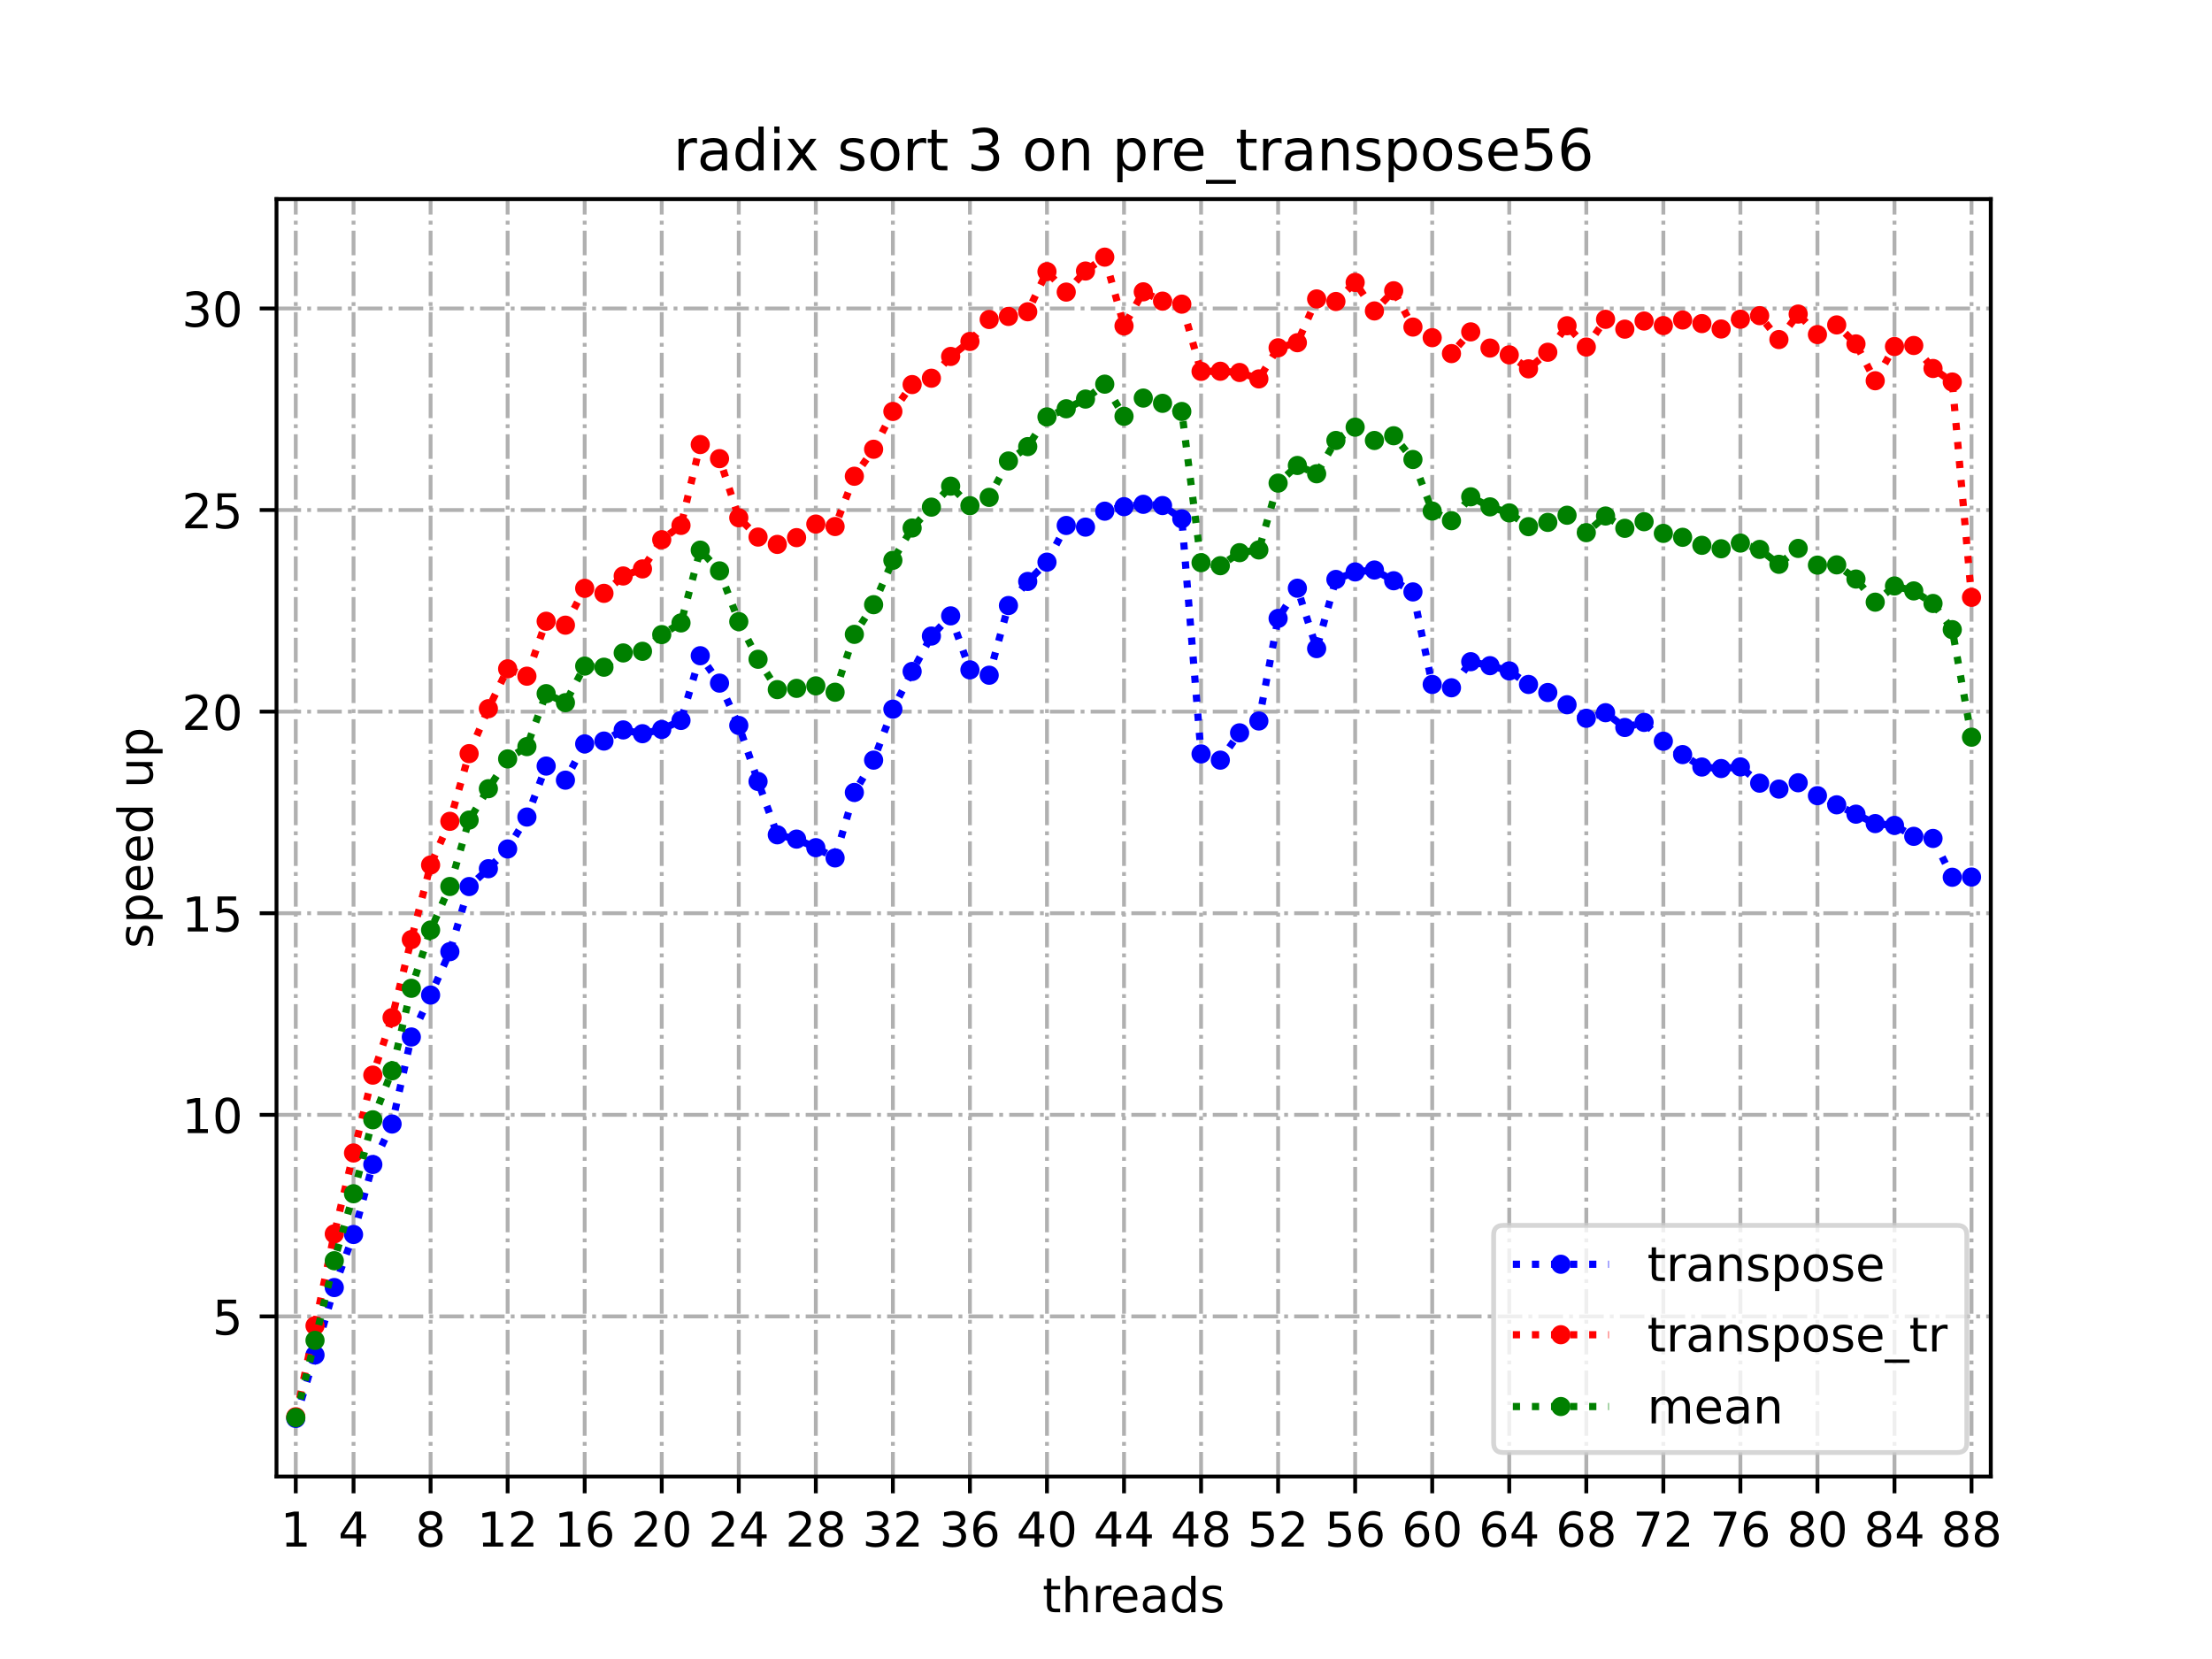 <?xml version="1.0" encoding="utf-8" standalone="no"?>
<!DOCTYPE svg PUBLIC "-//W3C//DTD SVG 1.1//EN"
  "http://www.w3.org/Graphics/SVG/1.1/DTD/svg11.dtd">
<!-- Created with matplotlib (https://matplotlib.org/) -->
<svg height="345.6pt" version="1.1" viewBox="0 0 460.8 345.6" width="460.8pt" xmlns="http://www.w3.org/2000/svg" xmlns:xlink="http://www.w3.org/1999/xlink">
 <defs>
  <style type="text/css">*{stroke-linecap:butt;stroke-linejoin:round;}</style>
 </defs>
 <g id="figure_1">
  <g id="patch_1">
   <path d="M 0 345.6 
L 460.8 345.6 
L 460.8 0 
L 0 0 
z
" style="fill:#ffffff;"/>
  </g>
  <g id="axes_1">
   <g id="patch_2">
    <path d="M 57.6 307.584 
L 414.72 307.584 
L 414.72 41.472 
L 57.6 41.472 
z
" style="fill:#ffffff;"/>
   </g>
   <g id="matplotlib.axis_1">
    <g id="xtick_1">
     <g id="line2d_1">
      <path clip-path="url(#p4f60dd1249)" d="M 61.613 307.584 
L 61.613 41.472 
" style="fill:none;stroke:#b0b0b0;stroke-dasharray:5.12,1.28,0.8,1.28;stroke-dashoffset:0;stroke-width:0.8;"/>
     </g>
     <g id="line2d_2">
      <defs>
       <path d="M 0 0 
L 0 3.5 
" id="m8797ebd796" style="stroke:#000000;stroke-width:0.8;"/>
      </defs>
      <g>
       <use style="stroke:#000000;stroke-width:0.8;" x="61.613" xlink:href="#m8797ebd796" y="307.584"/>
      </g>
     </g>
     <g id="text_1">
      <!-- 1 -->
      <g transform="translate(58.431 322.182)scale(0.1 -0.1)">
       <defs>
        <path d="M 12.406 8.297 
L 28.516 8.297 
L 28.516 63.922 
L 10.984 60.406 
L 10.984 69.391 
L 28.422 72.906 
L 38.281 72.906 
L 38.281 8.297 
L 54.391 8.297 
L 54.391 0 
L 12.406 0 
z
" id="DejaVuSans-49"/>
       </defs>
       <use xlink:href="#DejaVuSans-49"/>
      </g>
     </g>
    </g>
    <g id="xtick_2">
     <g id="line2d_3">
      <path clip-path="url(#p4f60dd1249)" d="M 73.65 307.584 
L 73.65 41.472 
" style="fill:none;stroke:#b0b0b0;stroke-dasharray:5.12,1.28,0.8,1.28;stroke-dashoffset:0;stroke-width:0.8;"/>
     </g>
     <g id="line2d_4">
      <g>
       <use style="stroke:#000000;stroke-width:0.8;" x="73.65" xlink:href="#m8797ebd796" y="307.584"/>
      </g>
     </g>
     <g id="text_2">
      <!-- 4 -->
      <g transform="translate(70.469 322.182)scale(0.1 -0.1)">
       <defs>
        <path d="M 37.797 64.312 
L 12.891 25.391 
L 37.797 25.391 
z
M 35.203 72.906 
L 47.609 72.906 
L 47.609 25.391 
L 58.016 25.391 
L 58.016 17.188 
L 47.609 17.188 
L 47.609 0 
L 37.797 0 
L 37.797 17.188 
L 4.891 17.188 
L 4.891 26.703 
z
" id="DejaVuSans-52"/>
       </defs>
       <use xlink:href="#DejaVuSans-52"/>
      </g>
     </g>
    </g>
    <g id="xtick_3">
     <g id="line2d_5">
      <path clip-path="url(#p4f60dd1249)" d="M 89.701 307.584 
L 89.701 41.472 
" style="fill:none;stroke:#b0b0b0;stroke-dasharray:5.12,1.28,0.8,1.28;stroke-dashoffset:0;stroke-width:0.8;"/>
     </g>
     <g id="line2d_6">
      <g>
       <use style="stroke:#000000;stroke-width:0.8;" x="89.701" xlink:href="#m8797ebd796" y="307.584"/>
      </g>
     </g>
     <g id="text_3">
      <!-- 8 -->
      <g transform="translate(86.519 322.182)scale(0.1 -0.1)">
       <defs>
        <path d="M 31.781 34.625 
Q 24.75 34.625 20.719 30.859 
Q 16.703 27.094 16.703 20.516 
Q 16.703 13.922 20.719 10.156 
Q 24.75 6.391 31.781 6.391 
Q 38.812 6.391 42.859 10.172 
Q 46.922 13.969 46.922 20.516 
Q 46.922 27.094 42.891 30.859 
Q 38.875 34.625 31.781 34.625 
z
M 21.922 38.812 
Q 15.578 40.375 12.031 44.719 
Q 8.5 49.078 8.5 55.328 
Q 8.5 64.062 14.719 69.141 
Q 20.953 74.219 31.781 74.219 
Q 42.672 74.219 48.875 69.141 
Q 55.078 64.062 55.078 55.328 
Q 55.078 49.078 51.531 44.719 
Q 48 40.375 41.703 38.812 
Q 48.828 37.156 52.797 32.312 
Q 56.781 27.484 56.781 20.516 
Q 56.781 9.906 50.312 4.234 
Q 43.844 -1.422 31.781 -1.422 
Q 19.734 -1.422 13.25 4.234 
Q 6.781 9.906 6.781 20.516 
Q 6.781 27.484 10.781 32.312 
Q 14.797 37.156 21.922 38.812 
z
M 18.312 54.391 
Q 18.312 48.734 21.844 45.562 
Q 25.391 42.391 31.781 42.391 
Q 38.141 42.391 41.719 45.562 
Q 45.312 48.734 45.312 54.391 
Q 45.312 60.062 41.719 63.234 
Q 38.141 66.406 31.781 66.406 
Q 25.391 66.406 21.844 63.234 
Q 18.312 60.062 18.312 54.391 
z
" id="DejaVuSans-56"/>
       </defs>
       <use xlink:href="#DejaVuSans-56"/>
      </g>
     </g>
    </g>
    <g id="xtick_4">
     <g id="line2d_7">
      <path clip-path="url(#p4f60dd1249)" d="M 105.751 307.584 
L 105.751 41.472 
" style="fill:none;stroke:#b0b0b0;stroke-dasharray:5.12,1.28,0.8,1.28;stroke-dashoffset:0;stroke-width:0.8;"/>
     </g>
     <g id="line2d_8">
      <g>
       <use style="stroke:#000000;stroke-width:0.8;" x="105.751" xlink:href="#m8797ebd796" y="307.584"/>
      </g>
     </g>
     <g id="text_4">
      <!-- 12 -->
      <g transform="translate(99.389 322.182)scale(0.1 -0.1)">
       <defs>
        <path d="M 19.188 8.297 
L 53.609 8.297 
L 53.609 0 
L 7.328 0 
L 7.328 8.297 
Q 12.938 14.109 22.625 23.891 
Q 32.328 33.688 34.812 36.531 
Q 39.547 41.844 41.422 45.531 
Q 43.312 49.219 43.312 52.781 
Q 43.312 58.594 39.234 62.25 
Q 35.156 65.922 28.609 65.922 
Q 23.969 65.922 18.812 64.312 
Q 13.672 62.703 7.812 59.422 
L 7.812 69.391 
Q 13.766 71.781 18.938 73 
Q 24.125 74.219 28.422 74.219 
Q 39.75 74.219 46.484 68.547 
Q 53.219 62.891 53.219 53.422 
Q 53.219 48.922 51.531 44.891 
Q 49.859 40.875 45.406 35.406 
Q 44.188 33.984 37.641 27.219 
Q 31.109 20.453 19.188 8.297 
z
" id="DejaVuSans-50"/>
       </defs>
       <use xlink:href="#DejaVuSans-49"/>
       <use x="63.623" xlink:href="#DejaVuSans-50"/>
      </g>
     </g>
    </g>
    <g id="xtick_5">
     <g id="line2d_9">
      <path clip-path="url(#p4f60dd1249)" d="M 121.801 307.584 
L 121.801 41.472 
" style="fill:none;stroke:#b0b0b0;stroke-dasharray:5.12,1.28,0.8,1.28;stroke-dashoffset:0;stroke-width:0.8;"/>
     </g>
     <g id="line2d_10">
      <g>
       <use style="stroke:#000000;stroke-width:0.8;" x="121.801" xlink:href="#m8797ebd796" y="307.584"/>
      </g>
     </g>
     <g id="text_5">
      <!-- 16 -->
      <g transform="translate(115.439 322.182)scale(0.1 -0.1)">
       <defs>
        <path d="M 33.016 40.375 
Q 26.375 40.375 22.484 35.828 
Q 18.609 31.297 18.609 23.391 
Q 18.609 15.531 22.484 10.953 
Q 26.375 6.391 33.016 6.391 
Q 39.656 6.391 43.531 10.953 
Q 47.406 15.531 47.406 23.391 
Q 47.406 31.297 43.531 35.828 
Q 39.656 40.375 33.016 40.375 
z
M 52.594 71.297 
L 52.594 62.312 
Q 48.875 64.062 45.094 64.984 
Q 41.312 65.922 37.594 65.922 
Q 27.828 65.922 22.672 59.328 
Q 17.531 52.734 16.797 39.406 
Q 19.672 43.656 24.016 45.922 
Q 28.375 48.188 33.594 48.188 
Q 44.578 48.188 50.953 41.516 
Q 57.328 34.859 57.328 23.391 
Q 57.328 12.156 50.688 5.359 
Q 44.047 -1.422 33.016 -1.422 
Q 20.359 -1.422 13.672 8.266 
Q 6.984 17.969 6.984 36.375 
Q 6.984 53.656 15.188 63.938 
Q 23.391 74.219 37.203 74.219 
Q 40.922 74.219 44.703 73.484 
Q 48.484 72.75 52.594 71.297 
z
" id="DejaVuSans-54"/>
       </defs>
       <use xlink:href="#DejaVuSans-49"/>
       <use x="63.623" xlink:href="#DejaVuSans-54"/>
      </g>
     </g>
    </g>
    <g id="xtick_6">
     <g id="line2d_11">
      <path clip-path="url(#p4f60dd1249)" d="M 137.852 307.584 
L 137.852 41.472 
" style="fill:none;stroke:#b0b0b0;stroke-dasharray:5.12,1.28,0.8,1.28;stroke-dashoffset:0;stroke-width:0.8;"/>
     </g>
     <g id="line2d_12">
      <g>
       <use style="stroke:#000000;stroke-width:0.8;" x="137.852" xlink:href="#m8797ebd796" y="307.584"/>
      </g>
     </g>
     <g id="text_6">
      <!-- 20 -->
      <g transform="translate(131.489 322.182)scale(0.1 -0.1)">
       <defs>
        <path d="M 31.781 66.406 
Q 24.172 66.406 20.328 58.906 
Q 16.5 51.422 16.5 36.375 
Q 16.5 21.391 20.328 13.891 
Q 24.172 6.391 31.781 6.391 
Q 39.453 6.391 43.281 13.891 
Q 47.125 21.391 47.125 36.375 
Q 47.125 51.422 43.281 58.906 
Q 39.453 66.406 31.781 66.406 
z
M 31.781 74.219 
Q 44.047 74.219 50.516 64.516 
Q 56.984 54.828 56.984 36.375 
Q 56.984 17.969 50.516 8.266 
Q 44.047 -1.422 31.781 -1.422 
Q 19.531 -1.422 13.062 8.266 
Q 6.594 17.969 6.594 36.375 
Q 6.594 54.828 13.062 64.516 
Q 19.531 74.219 31.781 74.219 
z
" id="DejaVuSans-48"/>
       </defs>
       <use xlink:href="#DejaVuSans-50"/>
       <use x="63.623" xlink:href="#DejaVuSans-48"/>
      </g>
     </g>
    </g>
    <g id="xtick_7">
     <g id="line2d_13">
      <path clip-path="url(#p4f60dd1249)" d="M 153.902 307.584 
L 153.902 41.472 
" style="fill:none;stroke:#b0b0b0;stroke-dasharray:5.12,1.28,0.8,1.28;stroke-dashoffset:0;stroke-width:0.8;"/>
     </g>
     <g id="line2d_14">
      <g>
       <use style="stroke:#000000;stroke-width:0.8;" x="153.902" xlink:href="#m8797ebd796" y="307.584"/>
      </g>
     </g>
     <g id="text_7">
      <!-- 24 -->
      <g transform="translate(147.54 322.182)scale(0.1 -0.1)">
       <use xlink:href="#DejaVuSans-50"/>
       <use x="63.623" xlink:href="#DejaVuSans-52"/>
      </g>
     </g>
    </g>
    <g id="xtick_8">
     <g id="line2d_15">
      <path clip-path="url(#p4f60dd1249)" d="M 169.952 307.584 
L 169.952 41.472 
" style="fill:none;stroke:#b0b0b0;stroke-dasharray:5.12,1.28,0.8,1.28;stroke-dashoffset:0;stroke-width:0.8;"/>
     </g>
     <g id="line2d_16">
      <g>
       <use style="stroke:#000000;stroke-width:0.8;" x="169.952" xlink:href="#m8797ebd796" y="307.584"/>
      </g>
     </g>
     <g id="text_8">
      <!-- 28 -->
      <g transform="translate(163.59 322.182)scale(0.1 -0.1)">
       <use xlink:href="#DejaVuSans-50"/>
       <use x="63.623" xlink:href="#DejaVuSans-56"/>
      </g>
     </g>
    </g>
    <g id="xtick_9">
     <g id="line2d_17">
      <path clip-path="url(#p4f60dd1249)" d="M 186.003 307.584 
L 186.003 41.472 
" style="fill:none;stroke:#b0b0b0;stroke-dasharray:5.12,1.28,0.8,1.28;stroke-dashoffset:0;stroke-width:0.8;"/>
     </g>
     <g id="line2d_18">
      <g>
       <use style="stroke:#000000;stroke-width:0.8;" x="186.003" xlink:href="#m8797ebd796" y="307.584"/>
      </g>
     </g>
     <g id="text_9">
      <!-- 32 -->
      <g transform="translate(179.64 322.182)scale(0.1 -0.1)">
       <defs>
        <path d="M 40.578 39.312 
Q 47.656 37.797 51.625 33 
Q 55.609 28.219 55.609 21.188 
Q 55.609 10.406 48.188 4.484 
Q 40.766 -1.422 27.094 -1.422 
Q 22.516 -1.422 17.656 -0.516 
Q 12.797 0.391 7.625 2.203 
L 7.625 11.719 
Q 11.719 9.328 16.594 8.109 
Q 21.484 6.891 26.812 6.891 
Q 36.078 6.891 40.938 10.547 
Q 45.797 14.203 45.797 21.188 
Q 45.797 27.641 41.281 31.266 
Q 36.766 34.906 28.719 34.906 
L 20.219 34.906 
L 20.219 43.016 
L 29.109 43.016 
Q 36.375 43.016 40.234 45.922 
Q 44.094 48.828 44.094 54.297 
Q 44.094 59.906 40.109 62.906 
Q 36.141 65.922 28.719 65.922 
Q 24.656 65.922 20.016 65.031 
Q 15.375 64.156 9.812 62.312 
L 9.812 71.094 
Q 15.438 72.656 20.344 73.438 
Q 25.25 74.219 29.594 74.219 
Q 40.828 74.219 47.359 69.109 
Q 53.906 64.016 53.906 55.328 
Q 53.906 49.266 50.438 45.094 
Q 46.969 40.922 40.578 39.312 
z
" id="DejaVuSans-51"/>
       </defs>
       <use xlink:href="#DejaVuSans-51"/>
       <use x="63.623" xlink:href="#DejaVuSans-50"/>
      </g>
     </g>
    </g>
    <g id="xtick_10">
     <g id="line2d_19">
      <path clip-path="url(#p4f60dd1249)" d="M 202.053 307.584 
L 202.053 41.472 
" style="fill:none;stroke:#b0b0b0;stroke-dasharray:5.12,1.28,0.8,1.28;stroke-dashoffset:0;stroke-width:0.8;"/>
     </g>
     <g id="line2d_20">
      <g>
       <use style="stroke:#000000;stroke-width:0.8;" x="202.053" xlink:href="#m8797ebd796" y="307.584"/>
      </g>
     </g>
     <g id="text_10">
      <!-- 36 -->
      <g transform="translate(195.691 322.182)scale(0.1 -0.1)">
       <use xlink:href="#DejaVuSans-51"/>
       <use x="63.623" xlink:href="#DejaVuSans-54"/>
      </g>
     </g>
    </g>
    <g id="xtick_11">
     <g id="line2d_21">
      <path clip-path="url(#p4f60dd1249)" d="M 218.103 307.584 
L 218.103 41.472 
" style="fill:none;stroke:#b0b0b0;stroke-dasharray:5.12,1.28,0.8,1.28;stroke-dashoffset:0;stroke-width:0.8;"/>
     </g>
     <g id="line2d_22">
      <g>
       <use style="stroke:#000000;stroke-width:0.8;" x="218.103" xlink:href="#m8797ebd796" y="307.584"/>
      </g>
     </g>
     <g id="text_11">
      <!-- 40 -->
      <g transform="translate(211.741 322.182)scale(0.1 -0.1)">
       <use xlink:href="#DejaVuSans-52"/>
       <use x="63.623" xlink:href="#DejaVuSans-48"/>
      </g>
     </g>
    </g>
    <g id="xtick_12">
     <g id="line2d_23">
      <path clip-path="url(#p4f60dd1249)" d="M 234.154 307.584 
L 234.154 41.472 
" style="fill:none;stroke:#b0b0b0;stroke-dasharray:5.12,1.28,0.8,1.28;stroke-dashoffset:0;stroke-width:0.8;"/>
     </g>
     <g id="line2d_24">
      <g>
       <use style="stroke:#000000;stroke-width:0.8;" x="234.154" xlink:href="#m8797ebd796" y="307.584"/>
      </g>
     </g>
     <g id="text_12">
      <!-- 44 -->
      <g transform="translate(227.791 322.182)scale(0.1 -0.1)">
       <use xlink:href="#DejaVuSans-52"/>
       <use x="63.623" xlink:href="#DejaVuSans-52"/>
      </g>
     </g>
    </g>
    <g id="xtick_13">
     <g id="line2d_25">
      <path clip-path="url(#p4f60dd1249)" d="M 250.204 307.584 
L 250.204 41.472 
" style="fill:none;stroke:#b0b0b0;stroke-dasharray:5.12,1.28,0.8,1.28;stroke-dashoffset:0;stroke-width:0.8;"/>
     </g>
     <g id="line2d_26">
      <g>
       <use style="stroke:#000000;stroke-width:0.8;" x="250.204" xlink:href="#m8797ebd796" y="307.584"/>
      </g>
     </g>
     <g id="text_13">
      <!-- 48 -->
      <g transform="translate(243.842 322.182)scale(0.1 -0.1)">
       <use xlink:href="#DejaVuSans-52"/>
       <use x="63.623" xlink:href="#DejaVuSans-56"/>
      </g>
     </g>
    </g>
    <g id="xtick_14">
     <g id="line2d_27">
      <path clip-path="url(#p4f60dd1249)" d="M 266.254 307.584 
L 266.254 41.472 
" style="fill:none;stroke:#b0b0b0;stroke-dasharray:5.12,1.28,0.8,1.28;stroke-dashoffset:0;stroke-width:0.8;"/>
     </g>
     <g id="line2d_28">
      <g>
       <use style="stroke:#000000;stroke-width:0.8;" x="266.254" xlink:href="#m8797ebd796" y="307.584"/>
      </g>
     </g>
     <g id="text_14">
      <!-- 52 -->
      <g transform="translate(259.892 322.182)scale(0.1 -0.1)">
       <defs>
        <path d="M 10.797 72.906 
L 49.516 72.906 
L 49.516 64.594 
L 19.828 64.594 
L 19.828 46.734 
Q 21.969 47.469 24.109 47.828 
Q 26.266 48.188 28.422 48.188 
Q 40.625 48.188 47.75 41.5 
Q 54.891 34.812 54.891 23.391 
Q 54.891 11.625 47.562 5.094 
Q 40.234 -1.422 26.906 -1.422 
Q 22.312 -1.422 17.547 -0.641 
Q 12.797 0.141 7.719 1.703 
L 7.719 11.625 
Q 12.109 9.234 16.797 8.062 
Q 21.484 6.891 26.703 6.891 
Q 35.156 6.891 40.078 11.328 
Q 45.016 15.766 45.016 23.391 
Q 45.016 31 40.078 35.438 
Q 35.156 39.891 26.703 39.891 
Q 22.75 39.891 18.812 39.016 
Q 14.891 38.141 10.797 36.281 
z
" id="DejaVuSans-53"/>
       </defs>
       <use xlink:href="#DejaVuSans-53"/>
       <use x="63.623" xlink:href="#DejaVuSans-50"/>
      </g>
     </g>
    </g>
    <g id="xtick_15">
     <g id="line2d_29">
      <path clip-path="url(#p4f60dd1249)" d="M 282.305 307.584 
L 282.305 41.472 
" style="fill:none;stroke:#b0b0b0;stroke-dasharray:5.12,1.28,0.8,1.28;stroke-dashoffset:0;stroke-width:0.8;"/>
     </g>
     <g id="line2d_30">
      <g>
       <use style="stroke:#000000;stroke-width:0.8;" x="282.305" xlink:href="#m8797ebd796" y="307.584"/>
      </g>
     </g>
     <g id="text_15">
      <!-- 56 -->
      <g transform="translate(275.942 322.182)scale(0.1 -0.1)">
       <use xlink:href="#DejaVuSans-53"/>
       <use x="63.623" xlink:href="#DejaVuSans-54"/>
      </g>
     </g>
    </g>
    <g id="xtick_16">
     <g id="line2d_31">
      <path clip-path="url(#p4f60dd1249)" d="M 298.355 307.584 
L 298.355 41.472 
" style="fill:none;stroke:#b0b0b0;stroke-dasharray:5.12,1.28,0.8,1.28;stroke-dashoffset:0;stroke-width:0.8;"/>
     </g>
     <g id="line2d_32">
      <g>
       <use style="stroke:#000000;stroke-width:0.8;" x="298.355" xlink:href="#m8797ebd796" y="307.584"/>
      </g>
     </g>
     <g id="text_16">
      <!-- 60 -->
      <g transform="translate(291.993 322.182)scale(0.1 -0.1)">
       <use xlink:href="#DejaVuSans-54"/>
       <use x="63.623" xlink:href="#DejaVuSans-48"/>
      </g>
     </g>
    </g>
    <g id="xtick_17">
     <g id="line2d_33">
      <path clip-path="url(#p4f60dd1249)" d="M 314.405 307.584 
L 314.405 41.472 
" style="fill:none;stroke:#b0b0b0;stroke-dasharray:5.12,1.28,0.8,1.28;stroke-dashoffset:0;stroke-width:0.8;"/>
     </g>
     <g id="line2d_34">
      <g>
       <use style="stroke:#000000;stroke-width:0.8;" x="314.405" xlink:href="#m8797ebd796" y="307.584"/>
      </g>
     </g>
     <g id="text_17">
      <!-- 64 -->
      <g transform="translate(308.043 322.182)scale(0.1 -0.1)">
       <use xlink:href="#DejaVuSans-54"/>
       <use x="63.623" xlink:href="#DejaVuSans-52"/>
      </g>
     </g>
    </g>
    <g id="xtick_18">
     <g id="line2d_35">
      <path clip-path="url(#p4f60dd1249)" d="M 330.456 307.584 
L 330.456 41.472 
" style="fill:none;stroke:#b0b0b0;stroke-dasharray:5.12,1.28,0.8,1.28;stroke-dashoffset:0;stroke-width:0.8;"/>
     </g>
     <g id="line2d_36">
      <g>
       <use style="stroke:#000000;stroke-width:0.8;" x="330.456" xlink:href="#m8797ebd796" y="307.584"/>
      </g>
     </g>
     <g id="text_18">
      <!-- 68 -->
      <g transform="translate(324.093 322.182)scale(0.1 -0.1)">
       <use xlink:href="#DejaVuSans-54"/>
       <use x="63.623" xlink:href="#DejaVuSans-56"/>
      </g>
     </g>
    </g>
    <g id="xtick_19">
     <g id="line2d_37">
      <path clip-path="url(#p4f60dd1249)" d="M 346.506 307.584 
L 346.506 41.472 
" style="fill:none;stroke:#b0b0b0;stroke-dasharray:5.12,1.28,0.8,1.28;stroke-dashoffset:0;stroke-width:0.8;"/>
     </g>
     <g id="line2d_38">
      <g>
       <use style="stroke:#000000;stroke-width:0.8;" x="346.506" xlink:href="#m8797ebd796" y="307.584"/>
      </g>
     </g>
     <g id="text_19">
      <!-- 72 -->
      <g transform="translate(340.144 322.182)scale(0.1 -0.1)">
       <defs>
        <path d="M 8.203 72.906 
L 55.078 72.906 
L 55.078 68.703 
L 28.609 0 
L 18.312 0 
L 43.219 64.594 
L 8.203 64.594 
z
" id="DejaVuSans-55"/>
       </defs>
       <use xlink:href="#DejaVuSans-55"/>
       <use x="63.623" xlink:href="#DejaVuSans-50"/>
      </g>
     </g>
    </g>
    <g id="xtick_20">
     <g id="line2d_39">
      <path clip-path="url(#p4f60dd1249)" d="M 362.556 307.584 
L 362.556 41.472 
" style="fill:none;stroke:#b0b0b0;stroke-dasharray:5.12,1.28,0.8,1.28;stroke-dashoffset:0;stroke-width:0.8;"/>
     </g>
     <g id="line2d_40">
      <g>
       <use style="stroke:#000000;stroke-width:0.8;" x="362.556" xlink:href="#m8797ebd796" y="307.584"/>
      </g>
     </g>
     <g id="text_20">
      <!-- 76 -->
      <g transform="translate(356.194 322.182)scale(0.1 -0.1)">
       <use xlink:href="#DejaVuSans-55"/>
       <use x="63.623" xlink:href="#DejaVuSans-54"/>
      </g>
     </g>
    </g>
    <g id="xtick_21">
     <g id="line2d_41">
      <path clip-path="url(#p4f60dd1249)" d="M 378.607 307.584 
L 378.607 41.472 
" style="fill:none;stroke:#b0b0b0;stroke-dasharray:5.12,1.28,0.8,1.28;stroke-dashoffset:0;stroke-width:0.8;"/>
     </g>
     <g id="line2d_42">
      <g>
       <use style="stroke:#000000;stroke-width:0.8;" x="378.607" xlink:href="#m8797ebd796" y="307.584"/>
      </g>
     </g>
     <g id="text_21">
      <!-- 80 -->
      <g transform="translate(372.244 322.182)scale(0.1 -0.1)">
       <use xlink:href="#DejaVuSans-56"/>
       <use x="63.623" xlink:href="#DejaVuSans-48"/>
      </g>
     </g>
    </g>
    <g id="xtick_22">
     <g id="line2d_43">
      <path clip-path="url(#p4f60dd1249)" d="M 394.657 307.584 
L 394.657 41.472 
" style="fill:none;stroke:#b0b0b0;stroke-dasharray:5.12,1.28,0.8,1.28;stroke-dashoffset:0;stroke-width:0.8;"/>
     </g>
     <g id="line2d_44">
      <g>
       <use style="stroke:#000000;stroke-width:0.8;" x="394.657" xlink:href="#m8797ebd796" y="307.584"/>
      </g>
     </g>
     <g id="text_22">
      <!-- 84 -->
      <g transform="translate(388.295 322.182)scale(0.1 -0.1)">
       <use xlink:href="#DejaVuSans-56"/>
       <use x="63.623" xlink:href="#DejaVuSans-52"/>
      </g>
     </g>
    </g>
    <g id="xtick_23">
     <g id="line2d_45">
      <path clip-path="url(#p4f60dd1249)" d="M 410.707 307.584 
L 410.707 41.472 
" style="fill:none;stroke:#b0b0b0;stroke-dasharray:5.12,1.28,0.8,1.28;stroke-dashoffset:0;stroke-width:0.8;"/>
     </g>
     <g id="line2d_46">
      <g>
       <use style="stroke:#000000;stroke-width:0.8;" x="410.707" xlink:href="#m8797ebd796" y="307.584"/>
      </g>
     </g>
     <g id="text_23">
      <!-- 88 -->
      <g transform="translate(404.345 322.182)scale(0.1 -0.1)">
       <use xlink:href="#DejaVuSans-56"/>
       <use x="63.623" xlink:href="#DejaVuSans-56"/>
      </g>
     </g>
    </g>
    <g id="text_24">
     <!-- threads -->
     <g transform="translate(217.169 335.861)scale(0.1 -0.1)">
      <defs>
       <path d="M 18.312 70.219 
L 18.312 54.688 
L 36.812 54.688 
L 36.812 47.703 
L 18.312 47.703 
L 18.312 18.016 
Q 18.312 11.328 20.141 9.422 
Q 21.969 7.516 27.594 7.516 
L 36.812 7.516 
L 36.812 0 
L 27.594 0 
Q 17.188 0 13.234 3.875 
Q 9.281 7.766 9.281 18.016 
L 9.281 47.703 
L 2.688 47.703 
L 2.688 54.688 
L 9.281 54.688 
L 9.281 70.219 
z
" id="DejaVuSans-116"/>
       <path d="M 54.891 33.016 
L 54.891 0 
L 45.906 0 
L 45.906 32.719 
Q 45.906 40.484 42.875 44.328 
Q 39.844 48.188 33.797 48.188 
Q 26.516 48.188 22.312 43.547 
Q 18.109 38.922 18.109 30.906 
L 18.109 0 
L 9.078 0 
L 9.078 75.984 
L 18.109 75.984 
L 18.109 46.188 
Q 21.344 51.125 25.703 53.562 
Q 30.078 56 35.797 56 
Q 45.219 56 50.047 50.172 
Q 54.891 44.344 54.891 33.016 
z
" id="DejaVuSans-104"/>
       <path d="M 41.109 46.297 
Q 39.594 47.172 37.812 47.578 
Q 36.031 48 33.891 48 
Q 26.266 48 22.188 43.047 
Q 18.109 38.094 18.109 28.812 
L 18.109 0 
L 9.078 0 
L 9.078 54.688 
L 18.109 54.688 
L 18.109 46.188 
Q 20.953 51.172 25.484 53.578 
Q 30.031 56 36.531 56 
Q 37.453 56 38.578 55.875 
Q 39.703 55.766 41.062 55.516 
z
" id="DejaVuSans-114"/>
       <path d="M 56.203 29.594 
L 56.203 25.203 
L 14.891 25.203 
Q 15.484 15.922 20.484 11.062 
Q 25.484 6.203 34.422 6.203 
Q 39.594 6.203 44.453 7.469 
Q 49.312 8.734 54.109 11.281 
L 54.109 2.781 
Q 49.266 0.734 44.188 -0.344 
Q 39.109 -1.422 33.891 -1.422 
Q 20.797 -1.422 13.156 6.188 
Q 5.516 13.812 5.516 26.812 
Q 5.516 40.234 12.766 48.109 
Q 20.016 56 32.328 56 
Q 43.359 56 49.781 48.891 
Q 56.203 41.797 56.203 29.594 
z
M 47.219 32.234 
Q 47.125 39.594 43.094 43.984 
Q 39.062 48.391 32.422 48.391 
Q 24.906 48.391 20.391 44.141 
Q 15.875 39.891 15.188 32.172 
z
" id="DejaVuSans-101"/>
       <path d="M 34.281 27.484 
Q 23.391 27.484 19.188 25 
Q 14.984 22.516 14.984 16.5 
Q 14.984 11.719 18.141 8.906 
Q 21.297 6.109 26.703 6.109 
Q 34.188 6.109 38.703 11.406 
Q 43.219 16.703 43.219 25.484 
L 43.219 27.484 
z
M 52.203 31.203 
L 52.203 0 
L 43.219 0 
L 43.219 8.297 
Q 40.141 3.328 35.547 0.953 
Q 30.953 -1.422 24.312 -1.422 
Q 15.922 -1.422 10.953 3.297 
Q 6 8.016 6 15.922 
Q 6 25.141 12.172 29.828 
Q 18.359 34.516 30.609 34.516 
L 43.219 34.516 
L 43.219 35.406 
Q 43.219 41.609 39.141 45 
Q 35.062 48.391 27.688 48.391 
Q 23 48.391 18.547 47.266 
Q 14.109 46.141 10.016 43.891 
L 10.016 52.203 
Q 14.938 54.109 19.578 55.047 
Q 24.219 56 28.609 56 
Q 40.484 56 46.344 49.844 
Q 52.203 43.703 52.203 31.203 
z
" id="DejaVuSans-97"/>
       <path d="M 45.406 46.391 
L 45.406 75.984 
L 54.391 75.984 
L 54.391 0 
L 45.406 0 
L 45.406 8.203 
Q 42.578 3.328 38.25 0.953 
Q 33.938 -1.422 27.875 -1.422 
Q 17.969 -1.422 11.734 6.484 
Q 5.516 14.406 5.516 27.297 
Q 5.516 40.188 11.734 48.094 
Q 17.969 56 27.875 56 
Q 33.938 56 38.25 53.625 
Q 42.578 51.266 45.406 46.391 
z
M 14.797 27.297 
Q 14.797 17.391 18.875 11.75 
Q 22.953 6.109 30.078 6.109 
Q 37.203 6.109 41.297 11.75 
Q 45.406 17.391 45.406 27.297 
Q 45.406 37.203 41.297 42.844 
Q 37.203 48.484 30.078 48.484 
Q 22.953 48.484 18.875 42.844 
Q 14.797 37.203 14.797 27.297 
z
" id="DejaVuSans-100"/>
       <path d="M 44.281 53.078 
L 44.281 44.578 
Q 40.484 46.531 36.375 47.5 
Q 32.281 48.484 27.875 48.484 
Q 21.188 48.484 17.844 46.438 
Q 14.5 44.391 14.5 40.281 
Q 14.5 37.156 16.891 35.375 
Q 19.281 33.594 26.516 31.984 
L 29.594 31.297 
Q 39.156 29.25 43.188 25.516 
Q 47.219 21.781 47.219 15.094 
Q 47.219 7.469 41.188 3.016 
Q 35.156 -1.422 24.609 -1.422 
Q 20.219 -1.422 15.453 -0.562 
Q 10.688 0.297 5.422 2 
L 5.422 11.281 
Q 10.406 8.688 15.234 7.391 
Q 20.062 6.109 24.812 6.109 
Q 31.156 6.109 34.562 8.281 
Q 37.984 10.453 37.984 14.406 
Q 37.984 18.062 35.516 20.016 
Q 33.062 21.969 24.703 23.781 
L 21.578 24.516 
Q 13.234 26.266 9.516 29.906 
Q 5.812 33.547 5.812 39.891 
Q 5.812 47.609 11.281 51.797 
Q 16.75 56 26.812 56 
Q 31.781 56 36.172 55.266 
Q 40.578 54.547 44.281 53.078 
z
" id="DejaVuSans-115"/>
      </defs>
      <use xlink:href="#DejaVuSans-116"/>
      <use x="39.209" xlink:href="#DejaVuSans-104"/>
      <use x="102.588" xlink:href="#DejaVuSans-114"/>
      <use x="141.451" xlink:href="#DejaVuSans-101"/>
      <use x="202.975" xlink:href="#DejaVuSans-97"/>
      <use x="264.254" xlink:href="#DejaVuSans-100"/>
      <use x="327.73" xlink:href="#DejaVuSans-115"/>
     </g>
    </g>
   </g>
   <g id="matplotlib.axis_2">
    <g id="ytick_1">
     <g id="line2d_47">
      <path clip-path="url(#p4f60dd1249)" d="M 57.6 274.231 
L 414.72 274.231 
" style="fill:none;stroke:#b0b0b0;stroke-dasharray:5.12,1.28,0.8,1.28;stroke-dashoffset:0;stroke-width:0.8;"/>
     </g>
     <g id="line2d_48">
      <defs>
       <path d="M 0 0 
L -3.5 0 
" id="m18f15d2915" style="stroke:#000000;stroke-width:0.8;"/>
      </defs>
      <g>
       <use style="stroke:#000000;stroke-width:0.8;" x="57.6" xlink:href="#m18f15d2915" y="274.231"/>
      </g>
     </g>
     <g id="text_25">
      <!-- 5 -->
      <g transform="translate(44.237 278.03)scale(0.1 -0.1)">
       <use xlink:href="#DejaVuSans-53"/>
      </g>
     </g>
    </g>
    <g id="ytick_2">
     <g id="line2d_49">
      <path clip-path="url(#p4f60dd1249)" d="M 57.6 232.236 
L 414.72 232.236 
" style="fill:none;stroke:#b0b0b0;stroke-dasharray:5.12,1.28,0.8,1.28;stroke-dashoffset:0;stroke-width:0.8;"/>
     </g>
     <g id="line2d_50">
      <g>
       <use style="stroke:#000000;stroke-width:0.8;" x="57.6" xlink:href="#m18f15d2915" y="232.236"/>
      </g>
     </g>
     <g id="text_26">
      <!-- 10 -->
      <g transform="translate(37.875 236.035)scale(0.1 -0.1)">
       <use xlink:href="#DejaVuSans-49"/>
       <use x="63.623" xlink:href="#DejaVuSans-48"/>
      </g>
     </g>
    </g>
    <g id="ytick_3">
     <g id="line2d_51">
      <path clip-path="url(#p4f60dd1249)" d="M 57.6 190.242 
L 414.72 190.242 
" style="fill:none;stroke:#b0b0b0;stroke-dasharray:5.12,1.28,0.8,1.28;stroke-dashoffset:0;stroke-width:0.8;"/>
     </g>
     <g id="line2d_52">
      <g>
       <use style="stroke:#000000;stroke-width:0.8;" x="57.6" xlink:href="#m18f15d2915" y="190.242"/>
      </g>
     </g>
     <g id="text_27">
      <!-- 15 -->
      <g transform="translate(37.875 194.041)scale(0.1 -0.1)">
       <use xlink:href="#DejaVuSans-49"/>
       <use x="63.623" xlink:href="#DejaVuSans-53"/>
      </g>
     </g>
    </g>
    <g id="ytick_4">
     <g id="line2d_53">
      <path clip-path="url(#p4f60dd1249)" d="M 57.6 148.247 
L 414.72 148.247 
" style="fill:none;stroke:#b0b0b0;stroke-dasharray:5.12,1.28,0.8,1.28;stroke-dashoffset:0;stroke-width:0.8;"/>
     </g>
     <g id="line2d_54">
      <g>
       <use style="stroke:#000000;stroke-width:0.8;" x="57.6" xlink:href="#m18f15d2915" y="148.247"/>
      </g>
     </g>
     <g id="text_28">
      <!-- 20 -->
      <g transform="translate(37.875 152.046)scale(0.1 -0.1)">
       <use xlink:href="#DejaVuSans-50"/>
       <use x="63.623" xlink:href="#DejaVuSans-48"/>
      </g>
     </g>
    </g>
    <g id="ytick_5">
     <g id="line2d_55">
      <path clip-path="url(#p4f60dd1249)" d="M 57.6 106.252 
L 414.72 106.252 
" style="fill:none;stroke:#b0b0b0;stroke-dasharray:5.12,1.28,0.8,1.28;stroke-dashoffset:0;stroke-width:0.8;"/>
     </g>
     <g id="line2d_56">
      <g>
       <use style="stroke:#000000;stroke-width:0.8;" x="57.6" xlink:href="#m18f15d2915" y="106.252"/>
      </g>
     </g>
     <g id="text_29">
      <!-- 25 -->
      <g transform="translate(37.875 110.052)scale(0.1 -0.1)">
       <use xlink:href="#DejaVuSans-50"/>
       <use x="63.623" xlink:href="#DejaVuSans-53"/>
      </g>
     </g>
    </g>
    <g id="ytick_6">
     <g id="line2d_57">
      <path clip-path="url(#p4f60dd1249)" d="M 57.6 64.258 
L 414.72 64.258 
" style="fill:none;stroke:#b0b0b0;stroke-dasharray:5.12,1.28,0.8,1.28;stroke-dashoffset:0;stroke-width:0.8;"/>
     </g>
     <g id="line2d_58">
      <g>
       <use style="stroke:#000000;stroke-width:0.8;" x="57.6" xlink:href="#m18f15d2915" y="64.258"/>
      </g>
     </g>
     <g id="text_30">
      <!-- 30 -->
      <g transform="translate(37.875 68.057)scale(0.1 -0.1)">
       <use xlink:href="#DejaVuSans-51"/>
       <use x="63.623" xlink:href="#DejaVuSans-48"/>
      </g>
     </g>
    </g>
    <g id="text_31">
     <!-- speed up -->
     <g transform="translate(31.795 197.566)rotate(-90)scale(0.1 -0.1)">
      <defs>
       <path d="M 18.109 8.203 
L 18.109 -20.797 
L 9.078 -20.797 
L 9.078 54.688 
L 18.109 54.688 
L 18.109 46.391 
Q 20.953 51.266 25.266 53.625 
Q 29.594 56 35.594 56 
Q 45.562 56 51.781 48.094 
Q 58.016 40.188 58.016 27.297 
Q 58.016 14.406 51.781 6.484 
Q 45.562 -1.422 35.594 -1.422 
Q 29.594 -1.422 25.266 0.953 
Q 20.953 3.328 18.109 8.203 
z
M 48.688 27.297 
Q 48.688 37.203 44.609 42.844 
Q 40.531 48.484 33.406 48.484 
Q 26.266 48.484 22.188 42.844 
Q 18.109 37.203 18.109 27.297 
Q 18.109 17.391 22.188 11.75 
Q 26.266 6.109 33.406 6.109 
Q 40.531 6.109 44.609 11.75 
Q 48.688 17.391 48.688 27.297 
z
" id="DejaVuSans-112"/>
       <path id="DejaVuSans-32"/>
       <path d="M 8.5 21.578 
L 8.5 54.688 
L 17.484 54.688 
L 17.484 21.922 
Q 17.484 14.156 20.5 10.266 
Q 23.531 6.391 29.594 6.391 
Q 36.859 6.391 41.078 11.031 
Q 45.312 15.672 45.312 23.688 
L 45.312 54.688 
L 54.297 54.688 
L 54.297 0 
L 45.312 0 
L 45.312 8.406 
Q 42.047 3.422 37.719 1 
Q 33.406 -1.422 27.688 -1.422 
Q 18.266 -1.422 13.375 4.438 
Q 8.5 10.297 8.5 21.578 
z
M 31.109 56 
z
" id="DejaVuSans-117"/>
      </defs>
      <use xlink:href="#DejaVuSans-115"/>
      <use x="52.1" xlink:href="#DejaVuSans-112"/>
      <use x="115.576" xlink:href="#DejaVuSans-101"/>
      <use x="177.1" xlink:href="#DejaVuSans-101"/>
      <use x="238.623" xlink:href="#DejaVuSans-100"/>
      <use x="302.1" xlink:href="#DejaVuSans-32"/>
      <use x="333.887" xlink:href="#DejaVuSans-117"/>
      <use x="397.266" xlink:href="#DejaVuSans-112"/>
     </g>
    </g>
   </g>
   <g id="line2d_59">
    <path clip-path="url(#p4f60dd1249)" d="M 61.613 295.488 
L 65.625 282.272 
L 69.638 268.221 
L 73.65 257.171 
L 77.663 242.585 
L 81.676 234.154 
L 85.688 216.026 
L 89.701 207.289 
L 93.713 198.251 
L 97.726 184.686 
L 101.738 180.967 
L 105.751 176.855 
L 109.764 170.204 
L 113.776 159.586 
L 117.789 162.523 
L 121.801 154.965 
L 125.814 154.376 
L 129.827 152.056 
L 133.839 152.843 
L 137.852 151.965 
L 141.864 150.079 
L 145.877 136.6 
L 149.889 142.306 
L 153.902 151.125 
L 157.915 162.793 
L 161.927 173.906 
L 165.94 174.799 
L 169.952 176.586 
L 173.965 178.722 
L 177.978 165.087 
L 181.99 158.349 
L 186.003 147.734 
L 190.015 139.874 
L 194.028 132.505 
L 198.04 128.298 
L 202.053 139.544 
L 206.066 140.661 
L 210.078 126.143 
L 214.091 121.125 
L 218.103 117.105 
L 222.116 109.464 
L 226.129 109.809 
L 230.141 106.487 
L 234.154 105.548 
L 238.166 105.06 
L 242.179 105.315 
L 246.191 108.084 
L 250.204 157.059 
L 254.217 158.351 
L 258.229 152.665 
L 262.242 150.196 
L 266.254 128.831 
L 270.267 122.536 
L 274.28 135.118 
L 278.292 120.708 
L 282.305 119.144 
L 286.317 118.745 
L 290.33 120.981 
L 294.342 123.309 
L 298.355 142.583 
L 302.368 143.277 
L 306.38 137.846 
L 310.393 138.67 
L 314.405 139.762 
L 318.418 142.587 
L 322.431 144.264 
L 326.443 146.812 
L 330.456 149.631 
L 334.468 148.468 
L 338.481 151.548 
L 342.493 150.487 
L 346.506 154.406 
L 350.519 157.197 
L 354.531 159.788 
L 358.544 160.099 
L 362.556 159.763 
L 366.569 163.147 
L 370.582 164.379 
L 374.594 163.066 
L 378.607 165.756 
L 382.619 167.659 
L 386.632 169.606 
L 390.644 171.571 
L 394.657 171.949 
L 398.67 174.225 
L 402.682 174.665 
L 406.695 182.75 
L 410.707 182.702 
" style="fill:none;stroke:#0000ff;stroke-dasharray:1.5,2.475;stroke-dashoffset:0;stroke-width:1.5;"/>
    <defs>
     <path d="M 0 1.5 
C 0.398 1.5 0.779 1.342 1.061 1.061 
C 1.342 0.779 1.5 0.398 1.5 0 
C 1.5 -0.398 1.342 -0.779 1.061 -1.061 
C 0.779 -1.342 0.398 -1.5 0 -1.5 
C -0.398 -1.5 -0.779 -1.342 -1.061 -1.061 
C -1.342 -0.779 -1.5 -0.398 -1.5 0 
C -1.5 0.398 -1.342 0.779 -1.061 1.061 
C -0.779 1.342 -0.398 1.5 0 1.5 
z
" id="m60c63269fe" style="stroke:#0000ff;"/>
    </defs>
    <g clip-path="url(#p4f60dd1249)">
     <use style="fill:#0000ff;stroke:#0000ff;" x="61.613" xlink:href="#m60c63269fe" y="295.488"/>
     <use style="fill:#0000ff;stroke:#0000ff;" x="65.625" xlink:href="#m60c63269fe" y="282.272"/>
     <use style="fill:#0000ff;stroke:#0000ff;" x="69.638" xlink:href="#m60c63269fe" y="268.221"/>
     <use style="fill:#0000ff;stroke:#0000ff;" x="73.65" xlink:href="#m60c63269fe" y="257.171"/>
     <use style="fill:#0000ff;stroke:#0000ff;" x="77.663" xlink:href="#m60c63269fe" y="242.585"/>
     <use style="fill:#0000ff;stroke:#0000ff;" x="81.676" xlink:href="#m60c63269fe" y="234.154"/>
     <use style="fill:#0000ff;stroke:#0000ff;" x="85.688" xlink:href="#m60c63269fe" y="216.026"/>
     <use style="fill:#0000ff;stroke:#0000ff;" x="89.701" xlink:href="#m60c63269fe" y="207.289"/>
     <use style="fill:#0000ff;stroke:#0000ff;" x="93.713" xlink:href="#m60c63269fe" y="198.251"/>
     <use style="fill:#0000ff;stroke:#0000ff;" x="97.726" xlink:href="#m60c63269fe" y="184.686"/>
     <use style="fill:#0000ff;stroke:#0000ff;" x="101.738" xlink:href="#m60c63269fe" y="180.967"/>
     <use style="fill:#0000ff;stroke:#0000ff;" x="105.751" xlink:href="#m60c63269fe" y="176.855"/>
     <use style="fill:#0000ff;stroke:#0000ff;" x="109.764" xlink:href="#m60c63269fe" y="170.204"/>
     <use style="fill:#0000ff;stroke:#0000ff;" x="113.776" xlink:href="#m60c63269fe" y="159.586"/>
     <use style="fill:#0000ff;stroke:#0000ff;" x="117.789" xlink:href="#m60c63269fe" y="162.523"/>
     <use style="fill:#0000ff;stroke:#0000ff;" x="121.801" xlink:href="#m60c63269fe" y="154.965"/>
     <use style="fill:#0000ff;stroke:#0000ff;" x="125.814" xlink:href="#m60c63269fe" y="154.376"/>
     <use style="fill:#0000ff;stroke:#0000ff;" x="129.827" xlink:href="#m60c63269fe" y="152.056"/>
     <use style="fill:#0000ff;stroke:#0000ff;" x="133.839" xlink:href="#m60c63269fe" y="152.843"/>
     <use style="fill:#0000ff;stroke:#0000ff;" x="137.852" xlink:href="#m60c63269fe" y="151.965"/>
     <use style="fill:#0000ff;stroke:#0000ff;" x="141.864" xlink:href="#m60c63269fe" y="150.079"/>
     <use style="fill:#0000ff;stroke:#0000ff;" x="145.877" xlink:href="#m60c63269fe" y="136.6"/>
     <use style="fill:#0000ff;stroke:#0000ff;" x="149.889" xlink:href="#m60c63269fe" y="142.306"/>
     <use style="fill:#0000ff;stroke:#0000ff;" x="153.902" xlink:href="#m60c63269fe" y="151.125"/>
     <use style="fill:#0000ff;stroke:#0000ff;" x="157.915" xlink:href="#m60c63269fe" y="162.793"/>
     <use style="fill:#0000ff;stroke:#0000ff;" x="161.927" xlink:href="#m60c63269fe" y="173.906"/>
     <use style="fill:#0000ff;stroke:#0000ff;" x="165.94" xlink:href="#m60c63269fe" y="174.799"/>
     <use style="fill:#0000ff;stroke:#0000ff;" x="169.952" xlink:href="#m60c63269fe" y="176.586"/>
     <use style="fill:#0000ff;stroke:#0000ff;" x="173.965" xlink:href="#m60c63269fe" y="178.722"/>
     <use style="fill:#0000ff;stroke:#0000ff;" x="177.978" xlink:href="#m60c63269fe" y="165.087"/>
     <use style="fill:#0000ff;stroke:#0000ff;" x="181.99" xlink:href="#m60c63269fe" y="158.349"/>
     <use style="fill:#0000ff;stroke:#0000ff;" x="186.003" xlink:href="#m60c63269fe" y="147.734"/>
     <use style="fill:#0000ff;stroke:#0000ff;" x="190.015" xlink:href="#m60c63269fe" y="139.874"/>
     <use style="fill:#0000ff;stroke:#0000ff;" x="194.028" xlink:href="#m60c63269fe" y="132.505"/>
     <use style="fill:#0000ff;stroke:#0000ff;" x="198.04" xlink:href="#m60c63269fe" y="128.298"/>
     <use style="fill:#0000ff;stroke:#0000ff;" x="202.053" xlink:href="#m60c63269fe" y="139.544"/>
     <use style="fill:#0000ff;stroke:#0000ff;" x="206.066" xlink:href="#m60c63269fe" y="140.661"/>
     <use style="fill:#0000ff;stroke:#0000ff;" x="210.078" xlink:href="#m60c63269fe" y="126.143"/>
     <use style="fill:#0000ff;stroke:#0000ff;" x="214.091" xlink:href="#m60c63269fe" y="121.125"/>
     <use style="fill:#0000ff;stroke:#0000ff;" x="218.103" xlink:href="#m60c63269fe" y="117.105"/>
     <use style="fill:#0000ff;stroke:#0000ff;" x="222.116" xlink:href="#m60c63269fe" y="109.464"/>
     <use style="fill:#0000ff;stroke:#0000ff;" x="226.129" xlink:href="#m60c63269fe" y="109.809"/>
     <use style="fill:#0000ff;stroke:#0000ff;" x="230.141" xlink:href="#m60c63269fe" y="106.487"/>
     <use style="fill:#0000ff;stroke:#0000ff;" x="234.154" xlink:href="#m60c63269fe" y="105.548"/>
     <use style="fill:#0000ff;stroke:#0000ff;" x="238.166" xlink:href="#m60c63269fe" y="105.06"/>
     <use style="fill:#0000ff;stroke:#0000ff;" x="242.179" xlink:href="#m60c63269fe" y="105.315"/>
     <use style="fill:#0000ff;stroke:#0000ff;" x="246.191" xlink:href="#m60c63269fe" y="108.084"/>
     <use style="fill:#0000ff;stroke:#0000ff;" x="250.204" xlink:href="#m60c63269fe" y="157.059"/>
     <use style="fill:#0000ff;stroke:#0000ff;" x="254.217" xlink:href="#m60c63269fe" y="158.351"/>
     <use style="fill:#0000ff;stroke:#0000ff;" x="258.229" xlink:href="#m60c63269fe" y="152.665"/>
     <use style="fill:#0000ff;stroke:#0000ff;" x="262.242" xlink:href="#m60c63269fe" y="150.196"/>
     <use style="fill:#0000ff;stroke:#0000ff;" x="266.254" xlink:href="#m60c63269fe" y="128.831"/>
     <use style="fill:#0000ff;stroke:#0000ff;" x="270.267" xlink:href="#m60c63269fe" y="122.536"/>
     <use style="fill:#0000ff;stroke:#0000ff;" x="274.28" xlink:href="#m60c63269fe" y="135.118"/>
     <use style="fill:#0000ff;stroke:#0000ff;" x="278.292" xlink:href="#m60c63269fe" y="120.708"/>
     <use style="fill:#0000ff;stroke:#0000ff;" x="282.305" xlink:href="#m60c63269fe" y="119.144"/>
     <use style="fill:#0000ff;stroke:#0000ff;" x="286.317" xlink:href="#m60c63269fe" y="118.745"/>
     <use style="fill:#0000ff;stroke:#0000ff;" x="290.33" xlink:href="#m60c63269fe" y="120.981"/>
     <use style="fill:#0000ff;stroke:#0000ff;" x="294.342" xlink:href="#m60c63269fe" y="123.309"/>
     <use style="fill:#0000ff;stroke:#0000ff;" x="298.355" xlink:href="#m60c63269fe" y="142.583"/>
     <use style="fill:#0000ff;stroke:#0000ff;" x="302.368" xlink:href="#m60c63269fe" y="143.277"/>
     <use style="fill:#0000ff;stroke:#0000ff;" x="306.38" xlink:href="#m60c63269fe" y="137.846"/>
     <use style="fill:#0000ff;stroke:#0000ff;" x="310.393" xlink:href="#m60c63269fe" y="138.67"/>
     <use style="fill:#0000ff;stroke:#0000ff;" x="314.405" xlink:href="#m60c63269fe" y="139.762"/>
     <use style="fill:#0000ff;stroke:#0000ff;" x="318.418" xlink:href="#m60c63269fe" y="142.587"/>
     <use style="fill:#0000ff;stroke:#0000ff;" x="322.431" xlink:href="#m60c63269fe" y="144.264"/>
     <use style="fill:#0000ff;stroke:#0000ff;" x="326.443" xlink:href="#m60c63269fe" y="146.812"/>
     <use style="fill:#0000ff;stroke:#0000ff;" x="330.456" xlink:href="#m60c63269fe" y="149.631"/>
     <use style="fill:#0000ff;stroke:#0000ff;" x="334.468" xlink:href="#m60c63269fe" y="148.468"/>
     <use style="fill:#0000ff;stroke:#0000ff;" x="338.481" xlink:href="#m60c63269fe" y="151.548"/>
     <use style="fill:#0000ff;stroke:#0000ff;" x="342.493" xlink:href="#m60c63269fe" y="150.487"/>
     <use style="fill:#0000ff;stroke:#0000ff;" x="346.506" xlink:href="#m60c63269fe" y="154.406"/>
     <use style="fill:#0000ff;stroke:#0000ff;" x="350.519" xlink:href="#m60c63269fe" y="157.197"/>
     <use style="fill:#0000ff;stroke:#0000ff;" x="354.531" xlink:href="#m60c63269fe" y="159.788"/>
     <use style="fill:#0000ff;stroke:#0000ff;" x="358.544" xlink:href="#m60c63269fe" y="160.099"/>
     <use style="fill:#0000ff;stroke:#0000ff;" x="362.556" xlink:href="#m60c63269fe" y="159.763"/>
     <use style="fill:#0000ff;stroke:#0000ff;" x="366.569" xlink:href="#m60c63269fe" y="163.147"/>
     <use style="fill:#0000ff;stroke:#0000ff;" x="370.582" xlink:href="#m60c63269fe" y="164.379"/>
     <use style="fill:#0000ff;stroke:#0000ff;" x="374.594" xlink:href="#m60c63269fe" y="163.066"/>
     <use style="fill:#0000ff;stroke:#0000ff;" x="378.607" xlink:href="#m60c63269fe" y="165.756"/>
     <use style="fill:#0000ff;stroke:#0000ff;" x="382.619" xlink:href="#m60c63269fe" y="167.659"/>
     <use style="fill:#0000ff;stroke:#0000ff;" x="386.632" xlink:href="#m60c63269fe" y="169.606"/>
     <use style="fill:#0000ff;stroke:#0000ff;" x="390.644" xlink:href="#m60c63269fe" y="171.571"/>
     <use style="fill:#0000ff;stroke:#0000ff;" x="394.657" xlink:href="#m60c63269fe" y="171.949"/>
     <use style="fill:#0000ff;stroke:#0000ff;" x="398.67" xlink:href="#m60c63269fe" y="174.225"/>
     <use style="fill:#0000ff;stroke:#0000ff;" x="402.682" xlink:href="#m60c63269fe" y="174.665"/>
     <use style="fill:#0000ff;stroke:#0000ff;" x="406.695" xlink:href="#m60c63269fe" y="182.75"/>
     <use style="fill:#0000ff;stroke:#0000ff;" x="410.707" xlink:href="#m60c63269fe" y="182.702"/>
    </g>
   </g>
   <g id="line2d_60">
    <path clip-path="url(#p4f60dd1249)" d="M 61.613 295.138 
L 65.625 276.178 
L 69.638 257.044 
L 73.65 240.188 
L 77.663 223.969 
L 81.676 211.979 
L 85.688 195.738 
L 89.701 180.194 
L 93.713 171.097 
L 97.726 156.994 
L 101.738 147.632 
L 105.751 139.331 
L 109.764 140.862 
L 113.776 129.418 
L 117.789 130.235 
L 121.801 122.56 
L 125.814 123.606 
L 129.827 119.986 
L 133.839 118.515 
L 137.852 112.43 
L 141.864 109.454 
L 145.877 92.608 
L 149.889 95.545 
L 153.902 107.861 
L 157.915 111.882 
L 161.927 113.409 
L 165.94 111.999 
L 169.952 109.172 
L 173.965 109.686 
L 177.978 99.211 
L 181.99 93.588 
L 186.003 85.711 
L 190.015 80.112 
L 194.028 78.789 
L 198.04 74.255 
L 202.053 71.131 
L 206.066 66.557 
L 210.078 65.919 
L 214.091 64.946 
L 218.103 56.587 
L 222.116 60.848 
L 226.129 56.459 
L 230.141 53.568 
L 234.154 67.901 
L 238.166 60.794 
L 242.179 62.732 
L 246.191 63.358 
L 250.204 77.364 
L 254.217 77.341 
L 258.229 77.596 
L 262.242 78.933 
L 266.254 72.451 
L 270.267 71.392 
L 274.28 62.275 
L 278.292 62.807 
L 282.305 58.835 
L 286.317 64.775 
L 290.33 60.571 
L 294.342 68.134 
L 298.355 70.343 
L 302.368 73.662 
L 306.38 69.138 
L 310.393 72.509 
L 314.405 73.927 
L 318.418 76.835 
L 322.431 73.382 
L 326.443 67.857 
L 330.456 72.295 
L 334.468 66.522 
L 338.481 68.567 
L 342.493 66.878 
L 346.506 67.825 
L 350.519 66.661 
L 354.531 67.41 
L 358.544 68.537 
L 362.556 66.503 
L 366.569 65.757 
L 370.582 70.734 
L 374.594 65.428 
L 378.607 69.697 
L 382.619 67.686 
L 386.632 71.644 
L 390.644 79.317 
L 394.657 72.187 
L 398.67 71.972 
L 402.682 76.762 
L 406.695 79.584 
L 410.707 124.436 
" style="fill:none;stroke:#ff0000;stroke-dasharray:1.5,2.475;stroke-dashoffset:0;stroke-width:1.5;"/>
    <defs>
     <path d="M 0 1.5 
C 0.398 1.5 0.779 1.342 1.061 1.061 
C 1.342 0.779 1.5 0.398 1.5 0 
C 1.5 -0.398 1.342 -0.779 1.061 -1.061 
C 0.779 -1.342 0.398 -1.5 0 -1.5 
C -0.398 -1.5 -0.779 -1.342 -1.061 -1.061 
C -1.342 -0.779 -1.5 -0.398 -1.5 0 
C -1.5 0.398 -1.342 0.779 -1.061 1.061 
C -0.779 1.342 -0.398 1.5 0 1.5 
z
" id="m3aea57b8be" style="stroke:#ff0000;"/>
    </defs>
    <g clip-path="url(#p4f60dd1249)">
     <use style="fill:#ff0000;stroke:#ff0000;" x="61.613" xlink:href="#m3aea57b8be" y="295.138"/>
     <use style="fill:#ff0000;stroke:#ff0000;" x="65.625" xlink:href="#m3aea57b8be" y="276.178"/>
     <use style="fill:#ff0000;stroke:#ff0000;" x="69.638" xlink:href="#m3aea57b8be" y="257.044"/>
     <use style="fill:#ff0000;stroke:#ff0000;" x="73.65" xlink:href="#m3aea57b8be" y="240.188"/>
     <use style="fill:#ff0000;stroke:#ff0000;" x="77.663" xlink:href="#m3aea57b8be" y="223.969"/>
     <use style="fill:#ff0000;stroke:#ff0000;" x="81.676" xlink:href="#m3aea57b8be" y="211.979"/>
     <use style="fill:#ff0000;stroke:#ff0000;" x="85.688" xlink:href="#m3aea57b8be" y="195.738"/>
     <use style="fill:#ff0000;stroke:#ff0000;" x="89.701" xlink:href="#m3aea57b8be" y="180.194"/>
     <use style="fill:#ff0000;stroke:#ff0000;" x="93.713" xlink:href="#m3aea57b8be" y="171.097"/>
     <use style="fill:#ff0000;stroke:#ff0000;" x="97.726" xlink:href="#m3aea57b8be" y="156.994"/>
     <use style="fill:#ff0000;stroke:#ff0000;" x="101.738" xlink:href="#m3aea57b8be" y="147.632"/>
     <use style="fill:#ff0000;stroke:#ff0000;" x="105.751" xlink:href="#m3aea57b8be" y="139.331"/>
     <use style="fill:#ff0000;stroke:#ff0000;" x="109.764" xlink:href="#m3aea57b8be" y="140.862"/>
     <use style="fill:#ff0000;stroke:#ff0000;" x="113.776" xlink:href="#m3aea57b8be" y="129.418"/>
     <use style="fill:#ff0000;stroke:#ff0000;" x="117.789" xlink:href="#m3aea57b8be" y="130.235"/>
     <use style="fill:#ff0000;stroke:#ff0000;" x="121.801" xlink:href="#m3aea57b8be" y="122.56"/>
     <use style="fill:#ff0000;stroke:#ff0000;" x="125.814" xlink:href="#m3aea57b8be" y="123.606"/>
     <use style="fill:#ff0000;stroke:#ff0000;" x="129.827" xlink:href="#m3aea57b8be" y="119.986"/>
     <use style="fill:#ff0000;stroke:#ff0000;" x="133.839" xlink:href="#m3aea57b8be" y="118.515"/>
     <use style="fill:#ff0000;stroke:#ff0000;" x="137.852" xlink:href="#m3aea57b8be" y="112.43"/>
     <use style="fill:#ff0000;stroke:#ff0000;" x="141.864" xlink:href="#m3aea57b8be" y="109.454"/>
     <use style="fill:#ff0000;stroke:#ff0000;" x="145.877" xlink:href="#m3aea57b8be" y="92.608"/>
     <use style="fill:#ff0000;stroke:#ff0000;" x="149.889" xlink:href="#m3aea57b8be" y="95.545"/>
     <use style="fill:#ff0000;stroke:#ff0000;" x="153.902" xlink:href="#m3aea57b8be" y="107.861"/>
     <use style="fill:#ff0000;stroke:#ff0000;" x="157.915" xlink:href="#m3aea57b8be" y="111.882"/>
     <use style="fill:#ff0000;stroke:#ff0000;" x="161.927" xlink:href="#m3aea57b8be" y="113.409"/>
     <use style="fill:#ff0000;stroke:#ff0000;" x="165.94" xlink:href="#m3aea57b8be" y="111.999"/>
     <use style="fill:#ff0000;stroke:#ff0000;" x="169.952" xlink:href="#m3aea57b8be" y="109.172"/>
     <use style="fill:#ff0000;stroke:#ff0000;" x="173.965" xlink:href="#m3aea57b8be" y="109.686"/>
     <use style="fill:#ff0000;stroke:#ff0000;" x="177.978" xlink:href="#m3aea57b8be" y="99.211"/>
     <use style="fill:#ff0000;stroke:#ff0000;" x="181.99" xlink:href="#m3aea57b8be" y="93.588"/>
     <use style="fill:#ff0000;stroke:#ff0000;" x="186.003" xlink:href="#m3aea57b8be" y="85.711"/>
     <use style="fill:#ff0000;stroke:#ff0000;" x="190.015" xlink:href="#m3aea57b8be" y="80.112"/>
     <use style="fill:#ff0000;stroke:#ff0000;" x="194.028" xlink:href="#m3aea57b8be" y="78.789"/>
     <use style="fill:#ff0000;stroke:#ff0000;" x="198.04" xlink:href="#m3aea57b8be" y="74.255"/>
     <use style="fill:#ff0000;stroke:#ff0000;" x="202.053" xlink:href="#m3aea57b8be" y="71.131"/>
     <use style="fill:#ff0000;stroke:#ff0000;" x="206.066" xlink:href="#m3aea57b8be" y="66.557"/>
     <use style="fill:#ff0000;stroke:#ff0000;" x="210.078" xlink:href="#m3aea57b8be" y="65.919"/>
     <use style="fill:#ff0000;stroke:#ff0000;" x="214.091" xlink:href="#m3aea57b8be" y="64.946"/>
     <use style="fill:#ff0000;stroke:#ff0000;" x="218.103" xlink:href="#m3aea57b8be" y="56.587"/>
     <use style="fill:#ff0000;stroke:#ff0000;" x="222.116" xlink:href="#m3aea57b8be" y="60.848"/>
     <use style="fill:#ff0000;stroke:#ff0000;" x="226.129" xlink:href="#m3aea57b8be" y="56.459"/>
     <use style="fill:#ff0000;stroke:#ff0000;" x="230.141" xlink:href="#m3aea57b8be" y="53.568"/>
     <use style="fill:#ff0000;stroke:#ff0000;" x="234.154" xlink:href="#m3aea57b8be" y="67.901"/>
     <use style="fill:#ff0000;stroke:#ff0000;" x="238.166" xlink:href="#m3aea57b8be" y="60.794"/>
     <use style="fill:#ff0000;stroke:#ff0000;" x="242.179" xlink:href="#m3aea57b8be" y="62.732"/>
     <use style="fill:#ff0000;stroke:#ff0000;" x="246.191" xlink:href="#m3aea57b8be" y="63.358"/>
     <use style="fill:#ff0000;stroke:#ff0000;" x="250.204" xlink:href="#m3aea57b8be" y="77.364"/>
     <use style="fill:#ff0000;stroke:#ff0000;" x="254.217" xlink:href="#m3aea57b8be" y="77.341"/>
     <use style="fill:#ff0000;stroke:#ff0000;" x="258.229" xlink:href="#m3aea57b8be" y="77.596"/>
     <use style="fill:#ff0000;stroke:#ff0000;" x="262.242" xlink:href="#m3aea57b8be" y="78.933"/>
     <use style="fill:#ff0000;stroke:#ff0000;" x="266.254" xlink:href="#m3aea57b8be" y="72.451"/>
     <use style="fill:#ff0000;stroke:#ff0000;" x="270.267" xlink:href="#m3aea57b8be" y="71.392"/>
     <use style="fill:#ff0000;stroke:#ff0000;" x="274.28" xlink:href="#m3aea57b8be" y="62.275"/>
     <use style="fill:#ff0000;stroke:#ff0000;" x="278.292" xlink:href="#m3aea57b8be" y="62.807"/>
     <use style="fill:#ff0000;stroke:#ff0000;" x="282.305" xlink:href="#m3aea57b8be" y="58.835"/>
     <use style="fill:#ff0000;stroke:#ff0000;" x="286.317" xlink:href="#m3aea57b8be" y="64.775"/>
     <use style="fill:#ff0000;stroke:#ff0000;" x="290.33" xlink:href="#m3aea57b8be" y="60.571"/>
     <use style="fill:#ff0000;stroke:#ff0000;" x="294.342" xlink:href="#m3aea57b8be" y="68.134"/>
     <use style="fill:#ff0000;stroke:#ff0000;" x="298.355" xlink:href="#m3aea57b8be" y="70.343"/>
     <use style="fill:#ff0000;stroke:#ff0000;" x="302.368" xlink:href="#m3aea57b8be" y="73.662"/>
     <use style="fill:#ff0000;stroke:#ff0000;" x="306.38" xlink:href="#m3aea57b8be" y="69.138"/>
     <use style="fill:#ff0000;stroke:#ff0000;" x="310.393" xlink:href="#m3aea57b8be" y="72.509"/>
     <use style="fill:#ff0000;stroke:#ff0000;" x="314.405" xlink:href="#m3aea57b8be" y="73.927"/>
     <use style="fill:#ff0000;stroke:#ff0000;" x="318.418" xlink:href="#m3aea57b8be" y="76.835"/>
     <use style="fill:#ff0000;stroke:#ff0000;" x="322.431" xlink:href="#m3aea57b8be" y="73.382"/>
     <use style="fill:#ff0000;stroke:#ff0000;" x="326.443" xlink:href="#m3aea57b8be" y="67.857"/>
     <use style="fill:#ff0000;stroke:#ff0000;" x="330.456" xlink:href="#m3aea57b8be" y="72.295"/>
     <use style="fill:#ff0000;stroke:#ff0000;" x="334.468" xlink:href="#m3aea57b8be" y="66.522"/>
     <use style="fill:#ff0000;stroke:#ff0000;" x="338.481" xlink:href="#m3aea57b8be" y="68.567"/>
     <use style="fill:#ff0000;stroke:#ff0000;" x="342.493" xlink:href="#m3aea57b8be" y="66.878"/>
     <use style="fill:#ff0000;stroke:#ff0000;" x="346.506" xlink:href="#m3aea57b8be" y="67.825"/>
     <use style="fill:#ff0000;stroke:#ff0000;" x="350.519" xlink:href="#m3aea57b8be" y="66.661"/>
     <use style="fill:#ff0000;stroke:#ff0000;" x="354.531" xlink:href="#m3aea57b8be" y="67.41"/>
     <use style="fill:#ff0000;stroke:#ff0000;" x="358.544" xlink:href="#m3aea57b8be" y="68.537"/>
     <use style="fill:#ff0000;stroke:#ff0000;" x="362.556" xlink:href="#m3aea57b8be" y="66.503"/>
     <use style="fill:#ff0000;stroke:#ff0000;" x="366.569" xlink:href="#m3aea57b8be" y="65.757"/>
     <use style="fill:#ff0000;stroke:#ff0000;" x="370.582" xlink:href="#m3aea57b8be" y="70.734"/>
     <use style="fill:#ff0000;stroke:#ff0000;" x="374.594" xlink:href="#m3aea57b8be" y="65.428"/>
     <use style="fill:#ff0000;stroke:#ff0000;" x="378.607" xlink:href="#m3aea57b8be" y="69.697"/>
     <use style="fill:#ff0000;stroke:#ff0000;" x="382.619" xlink:href="#m3aea57b8be" y="67.686"/>
     <use style="fill:#ff0000;stroke:#ff0000;" x="386.632" xlink:href="#m3aea57b8be" y="71.644"/>
     <use style="fill:#ff0000;stroke:#ff0000;" x="390.644" xlink:href="#m3aea57b8be" y="79.317"/>
     <use style="fill:#ff0000;stroke:#ff0000;" x="394.657" xlink:href="#m3aea57b8be" y="72.187"/>
     <use style="fill:#ff0000;stroke:#ff0000;" x="398.67" xlink:href="#m3aea57b8be" y="71.972"/>
     <use style="fill:#ff0000;stroke:#ff0000;" x="402.682" xlink:href="#m3aea57b8be" y="76.762"/>
     <use style="fill:#ff0000;stroke:#ff0000;" x="406.695" xlink:href="#m3aea57b8be" y="79.584"/>
     <use style="fill:#ff0000;stroke:#ff0000;" x="410.707" xlink:href="#m3aea57b8be" y="124.436"/>
    </g>
   </g>
   <g id="line2d_61">
    <path clip-path="url(#p4f60dd1249)" d="M 61.613 295.313 
L 65.625 279.225 
L 69.638 262.632 
L 73.65 248.68 
L 77.663 233.277 
L 81.676 223.067 
L 85.688 205.882 
L 89.701 193.742 
L 93.713 184.674 
L 97.726 170.84 
L 101.738 164.299 
L 105.751 158.093 
L 109.764 155.533 
L 113.776 144.502 
L 117.789 146.379 
L 121.801 138.762 
L 125.814 138.991 
L 129.827 136.021 
L 133.839 135.679 
L 137.852 132.197 
L 141.864 129.766 
L 145.877 114.604 
L 149.889 118.926 
L 153.902 129.493 
L 157.915 137.337 
L 161.927 143.658 
L 165.94 143.399 
L 169.952 142.879 
L 173.965 144.204 
L 177.978 132.149 
L 181.99 125.968 
L 186.003 116.722 
L 190.015 109.993 
L 194.028 105.647 
L 198.04 101.276 
L 202.053 105.338 
L 206.066 103.609 
L 210.078 96.031 
L 214.091 93.036 
L 218.103 86.846 
L 222.116 85.156 
L 226.129 83.134 
L 230.141 80.027 
L 234.154 86.725 
L 238.166 82.927 
L 242.179 84.023 
L 246.191 85.721 
L 250.204 117.212 
L 254.217 117.846 
L 258.229 115.13 
L 262.242 114.564 
L 266.254 100.641 
L 270.267 96.964 
L 274.28 98.697 
L 278.292 91.758 
L 282.305 88.989 
L 286.317 91.76 
L 290.33 90.776 
L 294.342 95.722 
L 298.355 106.463 
L 302.368 108.469 
L 306.38 103.492 
L 310.393 105.589 
L 314.405 106.845 
L 318.418 109.711 
L 322.431 108.823 
L 326.443 107.334 
L 330.456 110.963 
L 334.468 107.495 
L 338.481 110.058 
L 342.493 108.682 
L 346.506 111.115 
L 350.519 111.929 
L 354.531 113.599 
L 358.544 114.318 
L 362.556 113.133 
L 366.569 114.452 
L 370.582 117.556 
L 374.594 114.247 
L 378.607 117.727 
L 382.619 117.672 
L 386.632 120.625 
L 390.644 125.444 
L 394.657 122.068 
L 398.67 123.099 
L 402.682 125.714 
L 406.695 131.167 
L 410.707 153.569 
" style="fill:none;stroke:#008000;stroke-dasharray:1.5,2.475;stroke-dashoffset:0;stroke-width:1.5;"/>
    <defs>
     <path d="M 0 1.5 
C 0.398 1.5 0.779 1.342 1.061 1.061 
C 1.342 0.779 1.5 0.398 1.5 0 
C 1.5 -0.398 1.342 -0.779 1.061 -1.061 
C 0.779 -1.342 0.398 -1.5 0 -1.5 
C -0.398 -1.5 -0.779 -1.342 -1.061 -1.061 
C -1.342 -0.779 -1.5 -0.398 -1.5 0 
C -1.5 0.398 -1.342 0.779 -1.061 1.061 
C -0.779 1.342 -0.398 1.5 0 1.5 
z
" id="m37412703b7" style="stroke:#008000;"/>
    </defs>
    <g clip-path="url(#p4f60dd1249)">
     <use style="fill:#008000;stroke:#008000;" x="61.613" xlink:href="#m37412703b7" y="295.313"/>
     <use style="fill:#008000;stroke:#008000;" x="65.625" xlink:href="#m37412703b7" y="279.225"/>
     <use style="fill:#008000;stroke:#008000;" x="69.638" xlink:href="#m37412703b7" y="262.632"/>
     <use style="fill:#008000;stroke:#008000;" x="73.65" xlink:href="#m37412703b7" y="248.68"/>
     <use style="fill:#008000;stroke:#008000;" x="77.663" xlink:href="#m37412703b7" y="233.277"/>
     <use style="fill:#008000;stroke:#008000;" x="81.676" xlink:href="#m37412703b7" y="223.067"/>
     <use style="fill:#008000;stroke:#008000;" x="85.688" xlink:href="#m37412703b7" y="205.882"/>
     <use style="fill:#008000;stroke:#008000;" x="89.701" xlink:href="#m37412703b7" y="193.742"/>
     <use style="fill:#008000;stroke:#008000;" x="93.713" xlink:href="#m37412703b7" y="184.674"/>
     <use style="fill:#008000;stroke:#008000;" x="97.726" xlink:href="#m37412703b7" y="170.84"/>
     <use style="fill:#008000;stroke:#008000;" x="101.738" xlink:href="#m37412703b7" y="164.299"/>
     <use style="fill:#008000;stroke:#008000;" x="105.751" xlink:href="#m37412703b7" y="158.093"/>
     <use style="fill:#008000;stroke:#008000;" x="109.764" xlink:href="#m37412703b7" y="155.533"/>
     <use style="fill:#008000;stroke:#008000;" x="113.776" xlink:href="#m37412703b7" y="144.502"/>
     <use style="fill:#008000;stroke:#008000;" x="117.789" xlink:href="#m37412703b7" y="146.379"/>
     <use style="fill:#008000;stroke:#008000;" x="121.801" xlink:href="#m37412703b7" y="138.762"/>
     <use style="fill:#008000;stroke:#008000;" x="125.814" xlink:href="#m37412703b7" y="138.991"/>
     <use style="fill:#008000;stroke:#008000;" x="129.827" xlink:href="#m37412703b7" y="136.021"/>
     <use style="fill:#008000;stroke:#008000;" x="133.839" xlink:href="#m37412703b7" y="135.679"/>
     <use style="fill:#008000;stroke:#008000;" x="137.852" xlink:href="#m37412703b7" y="132.197"/>
     <use style="fill:#008000;stroke:#008000;" x="141.864" xlink:href="#m37412703b7" y="129.766"/>
     <use style="fill:#008000;stroke:#008000;" x="145.877" xlink:href="#m37412703b7" y="114.604"/>
     <use style="fill:#008000;stroke:#008000;" x="149.889" xlink:href="#m37412703b7" y="118.926"/>
     <use style="fill:#008000;stroke:#008000;" x="153.902" xlink:href="#m37412703b7" y="129.493"/>
     <use style="fill:#008000;stroke:#008000;" x="157.915" xlink:href="#m37412703b7" y="137.337"/>
     <use style="fill:#008000;stroke:#008000;" x="161.927" xlink:href="#m37412703b7" y="143.658"/>
     <use style="fill:#008000;stroke:#008000;" x="165.94" xlink:href="#m37412703b7" y="143.399"/>
     <use style="fill:#008000;stroke:#008000;" x="169.952" xlink:href="#m37412703b7" y="142.879"/>
     <use style="fill:#008000;stroke:#008000;" x="173.965" xlink:href="#m37412703b7" y="144.204"/>
     <use style="fill:#008000;stroke:#008000;" x="177.978" xlink:href="#m37412703b7" y="132.149"/>
     <use style="fill:#008000;stroke:#008000;" x="181.99" xlink:href="#m37412703b7" y="125.968"/>
     <use style="fill:#008000;stroke:#008000;" x="186.003" xlink:href="#m37412703b7" y="116.722"/>
     <use style="fill:#008000;stroke:#008000;" x="190.015" xlink:href="#m37412703b7" y="109.993"/>
     <use style="fill:#008000;stroke:#008000;" x="194.028" xlink:href="#m37412703b7" y="105.647"/>
     <use style="fill:#008000;stroke:#008000;" x="198.04" xlink:href="#m37412703b7" y="101.276"/>
     <use style="fill:#008000;stroke:#008000;" x="202.053" xlink:href="#m37412703b7" y="105.338"/>
     <use style="fill:#008000;stroke:#008000;" x="206.066" xlink:href="#m37412703b7" y="103.609"/>
     <use style="fill:#008000;stroke:#008000;" x="210.078" xlink:href="#m37412703b7" y="96.031"/>
     <use style="fill:#008000;stroke:#008000;" x="214.091" xlink:href="#m37412703b7" y="93.036"/>
     <use style="fill:#008000;stroke:#008000;" x="218.103" xlink:href="#m37412703b7" y="86.846"/>
     <use style="fill:#008000;stroke:#008000;" x="222.116" xlink:href="#m37412703b7" y="85.156"/>
     <use style="fill:#008000;stroke:#008000;" x="226.129" xlink:href="#m37412703b7" y="83.134"/>
     <use style="fill:#008000;stroke:#008000;" x="230.141" xlink:href="#m37412703b7" y="80.027"/>
     <use style="fill:#008000;stroke:#008000;" x="234.154" xlink:href="#m37412703b7" y="86.725"/>
     <use style="fill:#008000;stroke:#008000;" x="238.166" xlink:href="#m37412703b7" y="82.927"/>
     <use style="fill:#008000;stroke:#008000;" x="242.179" xlink:href="#m37412703b7" y="84.023"/>
     <use style="fill:#008000;stroke:#008000;" x="246.191" xlink:href="#m37412703b7" y="85.721"/>
     <use style="fill:#008000;stroke:#008000;" x="250.204" xlink:href="#m37412703b7" y="117.212"/>
     <use style="fill:#008000;stroke:#008000;" x="254.217" xlink:href="#m37412703b7" y="117.846"/>
     <use style="fill:#008000;stroke:#008000;" x="258.229" xlink:href="#m37412703b7" y="115.13"/>
     <use style="fill:#008000;stroke:#008000;" x="262.242" xlink:href="#m37412703b7" y="114.564"/>
     <use style="fill:#008000;stroke:#008000;" x="266.254" xlink:href="#m37412703b7" y="100.641"/>
     <use style="fill:#008000;stroke:#008000;" x="270.267" xlink:href="#m37412703b7" y="96.964"/>
     <use style="fill:#008000;stroke:#008000;" x="274.28" xlink:href="#m37412703b7" y="98.697"/>
     <use style="fill:#008000;stroke:#008000;" x="278.292" xlink:href="#m37412703b7" y="91.758"/>
     <use style="fill:#008000;stroke:#008000;" x="282.305" xlink:href="#m37412703b7" y="88.989"/>
     <use style="fill:#008000;stroke:#008000;" x="286.317" xlink:href="#m37412703b7" y="91.76"/>
     <use style="fill:#008000;stroke:#008000;" x="290.33" xlink:href="#m37412703b7" y="90.776"/>
     <use style="fill:#008000;stroke:#008000;" x="294.342" xlink:href="#m37412703b7" y="95.722"/>
     <use style="fill:#008000;stroke:#008000;" x="298.355" xlink:href="#m37412703b7" y="106.463"/>
     <use style="fill:#008000;stroke:#008000;" x="302.368" xlink:href="#m37412703b7" y="108.469"/>
     <use style="fill:#008000;stroke:#008000;" x="306.38" xlink:href="#m37412703b7" y="103.492"/>
     <use style="fill:#008000;stroke:#008000;" x="310.393" xlink:href="#m37412703b7" y="105.589"/>
     <use style="fill:#008000;stroke:#008000;" x="314.405" xlink:href="#m37412703b7" y="106.845"/>
     <use style="fill:#008000;stroke:#008000;" x="318.418" xlink:href="#m37412703b7" y="109.711"/>
     <use style="fill:#008000;stroke:#008000;" x="322.431" xlink:href="#m37412703b7" y="108.823"/>
     <use style="fill:#008000;stroke:#008000;" x="326.443" xlink:href="#m37412703b7" y="107.334"/>
     <use style="fill:#008000;stroke:#008000;" x="330.456" xlink:href="#m37412703b7" y="110.963"/>
     <use style="fill:#008000;stroke:#008000;" x="334.468" xlink:href="#m37412703b7" y="107.495"/>
     <use style="fill:#008000;stroke:#008000;" x="338.481" xlink:href="#m37412703b7" y="110.058"/>
     <use style="fill:#008000;stroke:#008000;" x="342.493" xlink:href="#m37412703b7" y="108.682"/>
     <use style="fill:#008000;stroke:#008000;" x="346.506" xlink:href="#m37412703b7" y="111.115"/>
     <use style="fill:#008000;stroke:#008000;" x="350.519" xlink:href="#m37412703b7" y="111.929"/>
     <use style="fill:#008000;stroke:#008000;" x="354.531" xlink:href="#m37412703b7" y="113.599"/>
     <use style="fill:#008000;stroke:#008000;" x="358.544" xlink:href="#m37412703b7" y="114.318"/>
     <use style="fill:#008000;stroke:#008000;" x="362.556" xlink:href="#m37412703b7" y="113.133"/>
     <use style="fill:#008000;stroke:#008000;" x="366.569" xlink:href="#m37412703b7" y="114.452"/>
     <use style="fill:#008000;stroke:#008000;" x="370.582" xlink:href="#m37412703b7" y="117.556"/>
     <use style="fill:#008000;stroke:#008000;" x="374.594" xlink:href="#m37412703b7" y="114.247"/>
     <use style="fill:#008000;stroke:#008000;" x="378.607" xlink:href="#m37412703b7" y="117.727"/>
     <use style="fill:#008000;stroke:#008000;" x="382.619" xlink:href="#m37412703b7" y="117.672"/>
     <use style="fill:#008000;stroke:#008000;" x="386.632" xlink:href="#m37412703b7" y="120.625"/>
     <use style="fill:#008000;stroke:#008000;" x="390.644" xlink:href="#m37412703b7" y="125.444"/>
     <use style="fill:#008000;stroke:#008000;" x="394.657" xlink:href="#m37412703b7" y="122.068"/>
     <use style="fill:#008000;stroke:#008000;" x="398.67" xlink:href="#m37412703b7" y="123.099"/>
     <use style="fill:#008000;stroke:#008000;" x="402.682" xlink:href="#m37412703b7" y="125.714"/>
     <use style="fill:#008000;stroke:#008000;" x="406.695" xlink:href="#m37412703b7" y="131.167"/>
     <use style="fill:#008000;stroke:#008000;" x="410.707" xlink:href="#m37412703b7" y="153.569"/>
    </g>
   </g>
   <g id="patch_3">
    <path d="M 57.6 307.584 
L 57.6 41.472 
" style="fill:none;stroke:#000000;stroke-linecap:square;stroke-linejoin:miter;stroke-width:0.8;"/>
   </g>
   <g id="patch_4">
    <path d="M 414.72 307.584 
L 414.72 41.472 
" style="fill:none;stroke:#000000;stroke-linecap:square;stroke-linejoin:miter;stroke-width:0.8;"/>
   </g>
   <g id="patch_5">
    <path d="M 57.6 307.584 
L 414.72 307.584 
" style="fill:none;stroke:#000000;stroke-linecap:square;stroke-linejoin:miter;stroke-width:0.8;"/>
   </g>
   <g id="patch_6">
    <path d="M 57.6 41.472 
L 414.72 41.472 
" style="fill:none;stroke:#000000;stroke-linecap:square;stroke-linejoin:miter;stroke-width:0.8;"/>
   </g>
   <g id="text_32">
    <!-- radix sort 3 on pre_transpose56 -->
    <g transform="translate(140.266 35.472)scale(0.12 -0.12)">
     <defs>
      <path d="M 9.422 54.688 
L 18.406 54.688 
L 18.406 0 
L 9.422 0 
z
M 9.422 75.984 
L 18.406 75.984 
L 18.406 64.594 
L 9.422 64.594 
z
" id="DejaVuSans-105"/>
      <path d="M 54.891 54.688 
L 35.109 28.078 
L 55.906 0 
L 45.312 0 
L 29.391 21.484 
L 13.484 0 
L 2.875 0 
L 24.125 28.609 
L 4.688 54.688 
L 15.281 54.688 
L 29.781 35.203 
L 44.281 54.688 
z
" id="DejaVuSans-120"/>
      <path d="M 30.609 48.391 
Q 23.391 48.391 19.188 42.75 
Q 14.984 37.109 14.984 27.297 
Q 14.984 17.484 19.156 11.844 
Q 23.344 6.203 30.609 6.203 
Q 37.797 6.203 41.984 11.859 
Q 46.188 17.531 46.188 27.297 
Q 46.188 37.016 41.984 42.703 
Q 37.797 48.391 30.609 48.391 
z
M 30.609 56 
Q 42.328 56 49.016 48.375 
Q 55.719 40.766 55.719 27.297 
Q 55.719 13.875 49.016 6.219 
Q 42.328 -1.422 30.609 -1.422 
Q 18.844 -1.422 12.172 6.219 
Q 5.516 13.875 5.516 27.297 
Q 5.516 40.766 12.172 48.375 
Q 18.844 56 30.609 56 
z
" id="DejaVuSans-111"/>
      <path d="M 54.891 33.016 
L 54.891 0 
L 45.906 0 
L 45.906 32.719 
Q 45.906 40.484 42.875 44.328 
Q 39.844 48.188 33.797 48.188 
Q 26.516 48.188 22.312 43.547 
Q 18.109 38.922 18.109 30.906 
L 18.109 0 
L 9.078 0 
L 9.078 54.688 
L 18.109 54.688 
L 18.109 46.188 
Q 21.344 51.125 25.703 53.562 
Q 30.078 56 35.797 56 
Q 45.219 56 50.047 50.172 
Q 54.891 44.344 54.891 33.016 
z
" id="DejaVuSans-110"/>
      <path d="M 50.984 -16.609 
L 50.984 -23.578 
L -0.984 -23.578 
L -0.984 -16.609 
z
" id="DejaVuSans-95"/>
     </defs>
     <use xlink:href="#DejaVuSans-114"/>
     <use x="41.113" xlink:href="#DejaVuSans-97"/>
     <use x="102.393" xlink:href="#DejaVuSans-100"/>
     <use x="165.869" xlink:href="#DejaVuSans-105"/>
     <use x="193.652" xlink:href="#DejaVuSans-120"/>
     <use x="252.832" xlink:href="#DejaVuSans-32"/>
     <use x="284.619" xlink:href="#DejaVuSans-115"/>
     <use x="336.719" xlink:href="#DejaVuSans-111"/>
     <use x="397.9" xlink:href="#DejaVuSans-114"/>
     <use x="439.014" xlink:href="#DejaVuSans-116"/>
     <use x="478.223" xlink:href="#DejaVuSans-32"/>
     <use x="510.01" xlink:href="#DejaVuSans-51"/>
     <use x="573.633" xlink:href="#DejaVuSans-32"/>
     <use x="605.42" xlink:href="#DejaVuSans-111"/>
     <use x="666.602" xlink:href="#DejaVuSans-110"/>
     <use x="729.98" xlink:href="#DejaVuSans-32"/>
     <use x="761.768" xlink:href="#DejaVuSans-112"/>
     <use x="825.244" xlink:href="#DejaVuSans-114"/>
     <use x="864.107" xlink:href="#DejaVuSans-101"/>
     <use x="925.631" xlink:href="#DejaVuSans-95"/>
     <use x="975.631" xlink:href="#DejaVuSans-116"/>
     <use x="1014.84" xlink:href="#DejaVuSans-114"/>
     <use x="1055.953" xlink:href="#DejaVuSans-97"/>
     <use x="1117.232" xlink:href="#DejaVuSans-110"/>
     <use x="1180.611" xlink:href="#DejaVuSans-115"/>
     <use x="1232.711" xlink:href="#DejaVuSans-112"/>
     <use x="1296.188" xlink:href="#DejaVuSans-111"/>
     <use x="1357.369" xlink:href="#DejaVuSans-115"/>
     <use x="1409.469" xlink:href="#DejaVuSans-101"/>
     <use x="1470.992" xlink:href="#DejaVuSans-53"/>
     <use x="1534.615" xlink:href="#DejaVuSans-54"/>
    </g>
   </g>
   <g id="legend_1">
    <g id="patch_7">
     <path d="M 313.153 302.584 
L 407.72 302.584 
Q 409.72 302.584 409.72 300.584 
L 409.72 257.272 
Q 409.72 255.272 407.72 255.272 
L 313.153 255.272 
Q 311.153 255.272 311.153 257.272 
L 311.153 300.584 
Q 311.153 302.584 313.153 302.584 
z
" style="fill:#ffffff;opacity:0.8;stroke:#cccccc;stroke-linejoin:miter;"/>
    </g>
    <g id="line2d_62">
     <path d="M 315.153 263.37 
L 335.153 263.37 
" style="fill:none;stroke:#0000ff;stroke-dasharray:1.5,2.475;stroke-dashoffset:0;stroke-width:1.5;"/>
    </g>
    <g id="line2d_63">
     <g>
      <use style="fill:#0000ff;stroke:#0000ff;" x="325.153" xlink:href="#m60c63269fe" y="263.37"/>
     </g>
    </g>
    <g id="text_33">
     <!-- transpose -->
     <g transform="translate(343.153 266.87)scale(0.1 -0.1)">
      <use xlink:href="#DejaVuSans-116"/>
      <use x="39.209" xlink:href="#DejaVuSans-114"/>
      <use x="80.322" xlink:href="#DejaVuSans-97"/>
      <use x="141.602" xlink:href="#DejaVuSans-110"/>
      <use x="204.98" xlink:href="#DejaVuSans-115"/>
      <use x="257.08" xlink:href="#DejaVuSans-112"/>
      <use x="320.557" xlink:href="#DejaVuSans-111"/>
      <use x="381.738" xlink:href="#DejaVuSans-115"/>
      <use x="433.838" xlink:href="#DejaVuSans-101"/>
     </g>
    </g>
    <g id="line2d_64">
     <path d="M 315.153 278.048 
L 335.153 278.048 
" style="fill:none;stroke:#ff0000;stroke-dasharray:1.5,2.475;stroke-dashoffset:0;stroke-width:1.5;"/>
    </g>
    <g id="line2d_65">
     <g>
      <use style="fill:#ff0000;stroke:#ff0000;" x="325.153" xlink:href="#m3aea57b8be" y="278.048"/>
     </g>
    </g>
    <g id="text_34">
     <!-- transpose_tr -->
     <g transform="translate(343.153 281.548)scale(0.1 -0.1)">
      <use xlink:href="#DejaVuSans-116"/>
      <use x="39.209" xlink:href="#DejaVuSans-114"/>
      <use x="80.322" xlink:href="#DejaVuSans-97"/>
      <use x="141.602" xlink:href="#DejaVuSans-110"/>
      <use x="204.98" xlink:href="#DejaVuSans-115"/>
      <use x="257.08" xlink:href="#DejaVuSans-112"/>
      <use x="320.557" xlink:href="#DejaVuSans-111"/>
      <use x="381.738" xlink:href="#DejaVuSans-115"/>
      <use x="433.838" xlink:href="#DejaVuSans-101"/>
      <use x="495.361" xlink:href="#DejaVuSans-95"/>
      <use x="545.361" xlink:href="#DejaVuSans-116"/>
      <use x="584.57" xlink:href="#DejaVuSans-114"/>
     </g>
    </g>
    <g id="line2d_66">
     <path d="M 315.153 293.004 
L 335.153 293.004 
" style="fill:none;stroke:#008000;stroke-dasharray:1.5,2.475;stroke-dashoffset:0;stroke-width:1.5;"/>
    </g>
    <g id="line2d_67">
     <g>
      <use style="fill:#008000;stroke:#008000;" x="325.153" xlink:href="#m37412703b7" y="293.004"/>
     </g>
    </g>
    <g id="text_35">
     <!-- mean -->
     <g transform="translate(343.153 296.504)scale(0.1 -0.1)">
      <defs>
       <path d="M 52 44.188 
Q 55.375 50.25 60.062 53.125 
Q 64.75 56 71.094 56 
Q 79.641 56 84.281 50.016 
Q 88.922 44.047 88.922 33.016 
L 88.922 0 
L 79.891 0 
L 79.891 32.719 
Q 79.891 40.578 77.094 44.375 
Q 74.312 48.188 68.609 48.188 
Q 61.625 48.188 57.562 43.547 
Q 53.516 38.922 53.516 30.906 
L 53.516 0 
L 44.484 0 
L 44.484 32.719 
Q 44.484 40.625 41.703 44.406 
Q 38.922 48.188 33.109 48.188 
Q 26.219 48.188 22.156 43.531 
Q 18.109 38.875 18.109 30.906 
L 18.109 0 
L 9.078 0 
L 9.078 54.688 
L 18.109 54.688 
L 18.109 46.188 
Q 21.188 51.219 25.484 53.609 
Q 29.781 56 35.688 56 
Q 41.656 56 45.828 52.969 
Q 50 49.953 52 44.188 
z
" id="DejaVuSans-109"/>
      </defs>
      <use xlink:href="#DejaVuSans-109"/>
      <use x="97.412" xlink:href="#DejaVuSans-101"/>
      <use x="158.936" xlink:href="#DejaVuSans-97"/>
      <use x="220.215" xlink:href="#DejaVuSans-110"/>
     </g>
    </g>
   </g>
  </g>
 </g>
 <defs>
  <clipPath id="p4f60dd1249">
   <rect height="266.112" width="357.12" x="57.6" y="41.472"/>
  </clipPath>
 </defs>
</svg>
